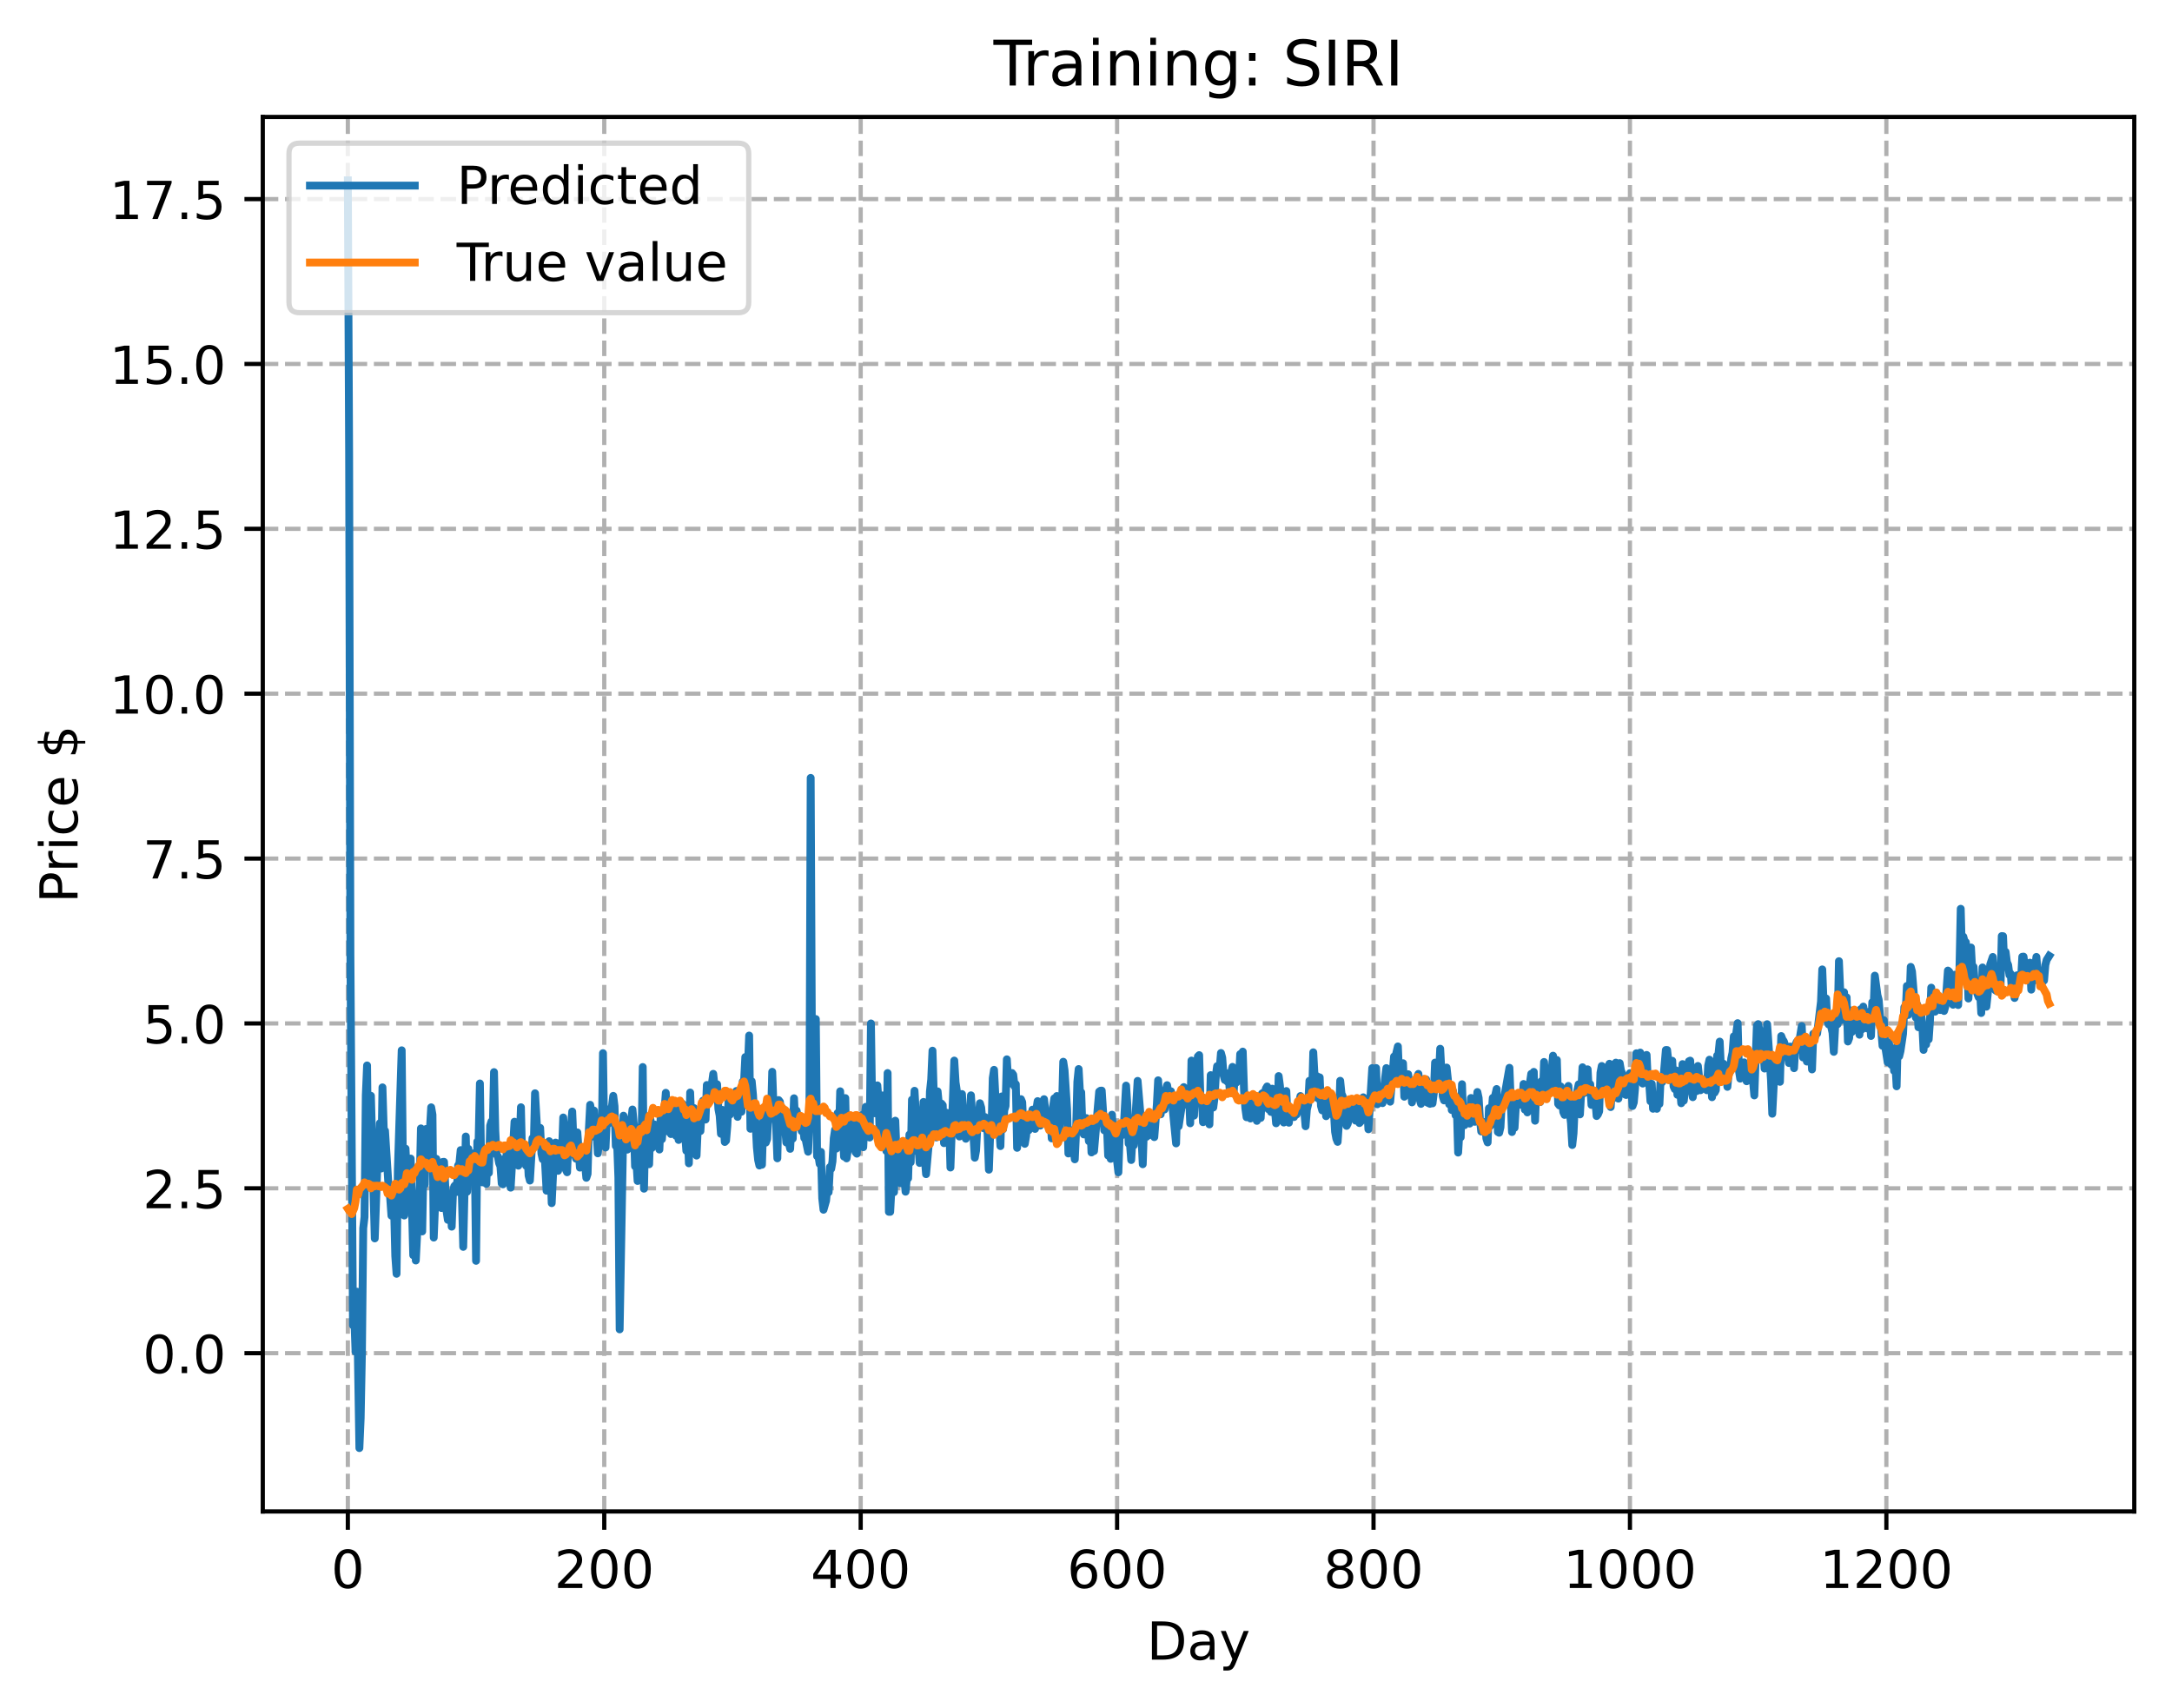 <?xml version="1.0" encoding="utf-8" standalone="no"?>
<!DOCTYPE svg PUBLIC "-//W3C//DTD SVG 1.1//EN"
  "http://www.w3.org/Graphics/SVG/1.1/DTD/svg11.dtd">
<!-- Created with matplotlib (https://matplotlib.org/) -->
<svg height="325.986pt" version="1.1" viewBox="0 0 414.464 325.986" width="414.464pt" xmlns="http://www.w3.org/2000/svg" xmlns:xlink="http://www.w3.org/1999/xlink">
 <defs>
  <style type="text/css">
*{stroke-linecap:butt;stroke-linejoin:round;}
  </style>
 </defs>
 <g id="figure_1">
  <g id="patch_1">
   <path d="M 0 325.986 
L 414.464 325.986 
L 414.464 0 
L 0 0 
z
" style="fill:#ffffff;"/>
  </g>
  <g id="axes_1">
   <g id="patch_2">
    <path d="M 50.144 288.43 
L 407.264 288.43 
L 407.264 22.318 
L 50.144 22.318 
z
" style="fill:#ffffff;"/>
   </g>
   <g id="matplotlib.axis_1">
    <g id="xtick_1">
     <g id="line2d_1">
      <path clip-path="url(#p509706b754)" d="M 66.376 288.43 
L 66.376 22.318 
" style="fill:none;stroke:#b0b0b0;stroke-dasharray:2.96,1.28;stroke-dashoffset:0;stroke-width:0.8;"/>
     </g>
     <g id="line2d_2">
      <defs>
       <path d="M 0 0 
L 0 3.5 
" id="m6086e1a6f6" style="stroke:#000000;stroke-width:0.8;"/>
      </defs>
      <g>
       <use style="stroke:#000000;stroke-width:0.8;" x="66.376" xlink:href="#m6086e1a6f6" y="288.43"/>
      </g>
     </g>
     <g id="text_1">
      <!-- 0 -->
      <defs>
       <path d="M 31.781 66.406 
Q 24.172 66.406 20.328 58.906 
Q 16.5 51.422 16.5 36.375 
Q 16.5 21.391 20.328 13.891 
Q 24.172 6.391 31.781 6.391 
Q 39.453 6.391 43.281 13.891 
Q 47.125 21.391 47.125 36.375 
Q 47.125 51.422 43.281 58.906 
Q 39.453 66.406 31.781 66.406 
z
M 31.781 74.219 
Q 44.047 74.219 50.516 64.516 
Q 56.984 54.828 56.984 36.375 
Q 56.984 17.969 50.516 8.266 
Q 44.047 -1.422 31.781 -1.422 
Q 19.531 -1.422 13.062 8.266 
Q 6.594 17.969 6.594 36.375 
Q 6.594 54.828 13.062 64.516 
Q 19.531 74.219 31.781 74.219 
z
" id="DejaVuSans-48"/>
      </defs>
      <g transform="translate(63.195 303.029)scale(0.1 -0.1)">
       <use xlink:href="#DejaVuSans-48"/>
      </g>
     </g>
    </g>
    <g id="xtick_2">
     <g id="line2d_3">
      <path clip-path="url(#p509706b754)" d="M 115.307 288.43 
L 115.307 22.318 
" style="fill:none;stroke:#b0b0b0;stroke-dasharray:2.96,1.28;stroke-dashoffset:0;stroke-width:0.8;"/>
     </g>
     <g id="line2d_4">
      <g>
       <use style="stroke:#000000;stroke-width:0.8;" x="115.307" xlink:href="#m6086e1a6f6" y="288.43"/>
      </g>
     </g>
     <g id="text_2">
      <!-- 200 -->
      <defs>
       <path d="M 19.188 8.297 
L 53.609 8.297 
L 53.609 0 
L 7.328 0 
L 7.328 8.297 
Q 12.938 14.109 22.625 23.891 
Q 32.328 33.688 34.812 36.531 
Q 39.547 41.844 41.422 45.531 
Q 43.312 49.219 43.312 52.781 
Q 43.312 58.594 39.234 62.25 
Q 35.156 65.922 28.609 65.922 
Q 23.969 65.922 18.812 64.312 
Q 13.672 62.703 7.812 59.422 
L 7.812 69.391 
Q 13.766 71.781 18.938 73 
Q 24.125 74.219 28.422 74.219 
Q 39.75 74.219 46.484 68.547 
Q 53.219 62.891 53.219 53.422 
Q 53.219 48.922 51.531 44.891 
Q 49.859 40.875 45.406 35.406 
Q 44.188 33.984 37.641 27.219 
Q 31.109 20.453 19.188 8.297 
z
" id="DejaVuSans-50"/>
      </defs>
      <g transform="translate(105.763 303.029)scale(0.1 -0.1)">
       <use xlink:href="#DejaVuSans-50"/>
       <use x="63.623" xlink:href="#DejaVuSans-48"/>
       <use x="127.246" xlink:href="#DejaVuSans-48"/>
      </g>
     </g>
    </g>
    <g id="xtick_3">
     <g id="line2d_5">
      <path clip-path="url(#p509706b754)" d="M 164.238 288.43 
L 164.238 22.318 
" style="fill:none;stroke:#b0b0b0;stroke-dasharray:2.96,1.28;stroke-dashoffset:0;stroke-width:0.8;"/>
     </g>
     <g id="line2d_6">
      <g>
       <use style="stroke:#000000;stroke-width:0.8;" x="164.238" xlink:href="#m6086e1a6f6" y="288.43"/>
      </g>
     </g>
     <g id="text_3">
      <!-- 400 -->
      <defs>
       <path d="M 37.797 64.312 
L 12.891 25.391 
L 37.797 25.391 
z
M 35.203 72.906 
L 47.609 72.906 
L 47.609 25.391 
L 58.016 25.391 
L 58.016 17.188 
L 47.609 17.188 
L 47.609 0 
L 37.797 0 
L 37.797 17.188 
L 4.891 17.188 
L 4.891 26.703 
z
" id="DejaVuSans-52"/>
      </defs>
      <g transform="translate(154.694 303.029)scale(0.1 -0.1)">
       <use xlink:href="#DejaVuSans-52"/>
       <use x="63.623" xlink:href="#DejaVuSans-48"/>
       <use x="127.246" xlink:href="#DejaVuSans-48"/>
      </g>
     </g>
    </g>
    <g id="xtick_4">
     <g id="line2d_7">
      <path clip-path="url(#p509706b754)" d="M 213.168 288.43 
L 213.168 22.318 
" style="fill:none;stroke:#b0b0b0;stroke-dasharray:2.96,1.28;stroke-dashoffset:0;stroke-width:0.8;"/>
     </g>
     <g id="line2d_8">
      <g>
       <use style="stroke:#000000;stroke-width:0.8;" x="213.168" xlink:href="#m6086e1a6f6" y="288.43"/>
      </g>
     </g>
     <g id="text_4">
      <!-- 600 -->
      <defs>
       <path d="M 33.016 40.375 
Q 26.375 40.375 22.484 35.828 
Q 18.609 31.297 18.609 23.391 
Q 18.609 15.531 22.484 10.953 
Q 26.375 6.391 33.016 6.391 
Q 39.656 6.391 43.531 10.953 
Q 47.406 15.531 47.406 23.391 
Q 47.406 31.297 43.531 35.828 
Q 39.656 40.375 33.016 40.375 
z
M 52.594 71.297 
L 52.594 62.312 
Q 48.875 64.062 45.094 64.984 
Q 41.312 65.922 37.594 65.922 
Q 27.828 65.922 22.672 59.328 
Q 17.531 52.734 16.797 39.406 
Q 19.672 43.656 24.016 45.922 
Q 28.375 48.188 33.594 48.188 
Q 44.578 48.188 50.953 41.516 
Q 57.328 34.859 57.328 23.391 
Q 57.328 12.156 50.688 5.359 
Q 44.047 -1.422 33.016 -1.422 
Q 20.359 -1.422 13.672 8.266 
Q 6.984 17.969 6.984 36.375 
Q 6.984 53.656 15.188 63.938 
Q 23.391 74.219 37.203 74.219 
Q 40.922 74.219 44.703 73.484 
Q 48.484 72.75 52.594 71.297 
z
" id="DejaVuSans-54"/>
      </defs>
      <g transform="translate(203.625 303.029)scale(0.1 -0.1)">
       <use xlink:href="#DejaVuSans-54"/>
       <use x="63.623" xlink:href="#DejaVuSans-48"/>
       <use x="127.246" xlink:href="#DejaVuSans-48"/>
      </g>
     </g>
    </g>
    <g id="xtick_5">
     <g id="line2d_9">
      <path clip-path="url(#p509706b754)" d="M 262.099 288.43 
L 262.099 22.318 
" style="fill:none;stroke:#b0b0b0;stroke-dasharray:2.96,1.28;stroke-dashoffset:0;stroke-width:0.8;"/>
     </g>
     <g id="line2d_10">
      <g>
       <use style="stroke:#000000;stroke-width:0.8;" x="262.099" xlink:href="#m6086e1a6f6" y="288.43"/>
      </g>
     </g>
     <g id="text_5">
      <!-- 800 -->
      <defs>
       <path d="M 31.781 34.625 
Q 24.75 34.625 20.719 30.859 
Q 16.703 27.094 16.703 20.516 
Q 16.703 13.922 20.719 10.156 
Q 24.75 6.391 31.781 6.391 
Q 38.812 6.391 42.859 10.172 
Q 46.922 13.969 46.922 20.516 
Q 46.922 27.094 42.891 30.859 
Q 38.875 34.625 31.781 34.625 
z
M 21.922 38.812 
Q 15.578 40.375 12.031 44.719 
Q 8.5 49.078 8.5 55.328 
Q 8.5 64.062 14.719 69.141 
Q 20.953 74.219 31.781 74.219 
Q 42.672 74.219 48.875 69.141 
Q 55.078 64.062 55.078 55.328 
Q 55.078 49.078 51.531 44.719 
Q 48 40.375 41.703 38.812 
Q 48.828 37.156 52.797 32.312 
Q 56.781 27.484 56.781 20.516 
Q 56.781 9.906 50.312 4.234 
Q 43.844 -1.422 31.781 -1.422 
Q 19.734 -1.422 13.25 4.234 
Q 6.781 9.906 6.781 20.516 
Q 6.781 27.484 10.781 32.312 
Q 14.797 37.156 21.922 38.812 
z
M 18.312 54.391 
Q 18.312 48.734 21.844 45.562 
Q 25.391 42.391 31.781 42.391 
Q 38.141 42.391 41.719 45.562 
Q 45.312 48.734 45.312 54.391 
Q 45.312 60.062 41.719 63.234 
Q 38.141 66.406 31.781 66.406 
Q 25.391 66.406 21.844 63.234 
Q 18.312 60.062 18.312 54.391 
z
" id="DejaVuSans-56"/>
      </defs>
      <g transform="translate(252.555 303.029)scale(0.1 -0.1)">
       <use xlink:href="#DejaVuSans-56"/>
       <use x="63.623" xlink:href="#DejaVuSans-48"/>
       <use x="127.246" xlink:href="#DejaVuSans-48"/>
      </g>
     </g>
    </g>
    <g id="xtick_6">
     <g id="line2d_11">
      <path clip-path="url(#p509706b754)" d="M 311.029 288.43 
L 311.029 22.318 
" style="fill:none;stroke:#b0b0b0;stroke-dasharray:2.96,1.28;stroke-dashoffset:0;stroke-width:0.8;"/>
     </g>
     <g id="line2d_12">
      <g>
       <use style="stroke:#000000;stroke-width:0.8;" x="311.029" xlink:href="#m6086e1a6f6" y="288.43"/>
      </g>
     </g>
     <g id="text_6">
      <!-- 1000 -->
      <defs>
       <path d="M 12.406 8.297 
L 28.516 8.297 
L 28.516 63.922 
L 10.984 60.406 
L 10.984 69.391 
L 28.422 72.906 
L 38.281 72.906 
L 38.281 8.297 
L 54.391 8.297 
L 54.391 0 
L 12.406 0 
z
" id="DejaVuSans-49"/>
      </defs>
      <g transform="translate(298.304 303.029)scale(0.1 -0.1)">
       <use xlink:href="#DejaVuSans-49"/>
       <use x="63.623" xlink:href="#DejaVuSans-48"/>
       <use x="127.246" xlink:href="#DejaVuSans-48"/>
       <use x="190.869" xlink:href="#DejaVuSans-48"/>
      </g>
     </g>
    </g>
    <g id="xtick_7">
     <g id="line2d_13">
      <path clip-path="url(#p509706b754)" d="M 359.96 288.43 
L 359.96 22.318 
" style="fill:none;stroke:#b0b0b0;stroke-dasharray:2.96,1.28;stroke-dashoffset:0;stroke-width:0.8;"/>
     </g>
     <g id="line2d_14">
      <g>
       <use style="stroke:#000000;stroke-width:0.8;" x="359.96" xlink:href="#m6086e1a6f6" y="288.43"/>
      </g>
     </g>
     <g id="text_7">
      <!-- 1200 -->
      <g transform="translate(347.235 303.029)scale(0.1 -0.1)">
       <use xlink:href="#DejaVuSans-49"/>
       <use x="63.623" xlink:href="#DejaVuSans-50"/>
       <use x="127.246" xlink:href="#DejaVuSans-48"/>
       <use x="190.869" xlink:href="#DejaVuSans-48"/>
      </g>
     </g>
    </g>
    <g id="text_8">
     <!-- Day -->
     <defs>
      <path d="M 19.672 64.797 
L 19.672 8.109 
L 31.594 8.109 
Q 46.688 8.109 53.688 14.938 
Q 60.688 21.781 60.688 36.531 
Q 60.688 51.172 53.688 57.984 
Q 46.688 64.797 31.594 64.797 
z
M 9.812 72.906 
L 30.078 72.906 
Q 51.266 72.906 61.172 64.094 
Q 71.094 55.281 71.094 36.531 
Q 71.094 17.672 61.125 8.828 
Q 51.172 0 30.078 0 
L 9.812 0 
z
" id="DejaVuSans-68"/>
      <path d="M 34.281 27.484 
Q 23.391 27.484 19.188 25 
Q 14.984 22.516 14.984 16.5 
Q 14.984 11.719 18.141 8.906 
Q 21.297 6.109 26.703 6.109 
Q 34.188 6.109 38.703 11.406 
Q 43.219 16.703 43.219 25.484 
L 43.219 27.484 
z
M 52.203 31.203 
L 52.203 0 
L 43.219 0 
L 43.219 8.297 
Q 40.141 3.328 35.547 0.953 
Q 30.953 -1.422 24.312 -1.422 
Q 15.922 -1.422 10.953 3.297 
Q 6 8.016 6 15.922 
Q 6 25.141 12.172 29.828 
Q 18.359 34.516 30.609 34.516 
L 43.219 34.516 
L 43.219 35.406 
Q 43.219 41.609 39.141 45 
Q 35.062 48.391 27.688 48.391 
Q 23 48.391 18.547 47.266 
Q 14.109 46.141 10.016 43.891 
L 10.016 52.203 
Q 14.938 54.109 19.578 55.047 
Q 24.219 56 28.609 56 
Q 40.484 56 46.344 49.844 
Q 52.203 43.703 52.203 31.203 
z
" id="DejaVuSans-97"/>
      <path d="M 32.172 -5.078 
Q 28.375 -14.844 24.75 -17.812 
Q 21.141 -20.797 15.094 -20.797 
L 7.906 -20.797 
L 7.906 -13.281 
L 13.188 -13.281 
Q 16.891 -13.281 18.938 -11.516 
Q 21 -9.766 23.484 -3.219 
L 25.094 0.875 
L 2.984 54.688 
L 12.5 54.688 
L 29.594 11.922 
L 46.688 54.688 
L 56.203 54.688 
z
" id="DejaVuSans-121"/>
     </defs>
     <g transform="translate(218.83 316.707)scale(0.1 -0.1)">
      <use xlink:href="#DejaVuSans-68"/>
      <use x="77.002" xlink:href="#DejaVuSans-97"/>
      <use x="138.281" xlink:href="#DejaVuSans-121"/>
     </g>
    </g>
   </g>
   <g id="matplotlib.axis_2">
    <g id="ytick_1">
     <g id="line2d_15">
      <path clip-path="url(#p509706b754)" d="M 50.144 258.224 
L 407.264 258.224 
" style="fill:none;stroke:#b0b0b0;stroke-dasharray:2.96,1.28;stroke-dashoffset:0;stroke-width:0.8;"/>
     </g>
     <g id="line2d_16">
      <defs>
       <path d="M 0 0 
L -3.5 0 
" id="m683da92eaa" style="stroke:#000000;stroke-width:0.8;"/>
      </defs>
      <g>
       <use style="stroke:#000000;stroke-width:0.8;" x="50.144" xlink:href="#m683da92eaa" y="258.224"/>
      </g>
     </g>
     <g id="text_9">
      <!-- 0.0 -->
      <defs>
       <path d="M 10.688 12.406 
L 21 12.406 
L 21 0 
L 10.688 0 
z
" id="DejaVuSans-46"/>
      </defs>
      <g transform="translate(27.241 262.023)scale(0.1 -0.1)">
       <use xlink:href="#DejaVuSans-48"/>
       <use x="63.623" xlink:href="#DejaVuSans-46"/>
       <use x="95.41" xlink:href="#DejaVuSans-48"/>
      </g>
     </g>
    </g>
    <g id="ytick_2">
     <g id="line2d_17">
      <path clip-path="url(#p509706b754)" d="M 50.144 226.762 
L 407.264 226.762 
" style="fill:none;stroke:#b0b0b0;stroke-dasharray:2.96,1.28;stroke-dashoffset:0;stroke-width:0.8;"/>
     </g>
     <g id="line2d_18">
      <g>
       <use style="stroke:#000000;stroke-width:0.8;" x="50.144" xlink:href="#m683da92eaa" y="226.762"/>
      </g>
     </g>
     <g id="text_10">
      <!-- 2.5 -->
      <defs>
       <path d="M 10.797 72.906 
L 49.516 72.906 
L 49.516 64.594 
L 19.828 64.594 
L 19.828 46.734 
Q 21.969 47.469 24.109 47.828 
Q 26.266 48.188 28.422 48.188 
Q 40.625 48.188 47.75 41.5 
Q 54.891 34.812 54.891 23.391 
Q 54.891 11.625 47.562 5.094 
Q 40.234 -1.422 26.906 -1.422 
Q 22.312 -1.422 17.547 -0.641 
Q 12.797 0.141 7.719 1.703 
L 7.719 11.625 
Q 12.109 9.234 16.797 8.062 
Q 21.484 6.891 26.703 6.891 
Q 35.156 6.891 40.078 11.328 
Q 45.016 15.766 45.016 23.391 
Q 45.016 31 40.078 35.438 
Q 35.156 39.891 26.703 39.891 
Q 22.75 39.891 18.812 39.016 
Q 14.891 38.141 10.797 36.281 
z
" id="DejaVuSans-53"/>
      </defs>
      <g transform="translate(27.241 230.561)scale(0.1 -0.1)">
       <use xlink:href="#DejaVuSans-50"/>
       <use x="63.623" xlink:href="#DejaVuSans-46"/>
       <use x="95.41" xlink:href="#DejaVuSans-53"/>
      </g>
     </g>
    </g>
    <g id="ytick_3">
     <g id="line2d_19">
      <path clip-path="url(#p509706b754)" d="M 50.144 195.3 
L 407.264 195.3 
" style="fill:none;stroke:#b0b0b0;stroke-dasharray:2.96,1.28;stroke-dashoffset:0;stroke-width:0.8;"/>
     </g>
     <g id="line2d_20">
      <g>
       <use style="stroke:#000000;stroke-width:0.8;" x="50.144" xlink:href="#m683da92eaa" y="195.3"/>
      </g>
     </g>
     <g id="text_11">
      <!-- 5.0 -->
      <g transform="translate(27.241 199.099)scale(0.1 -0.1)">
       <use xlink:href="#DejaVuSans-53"/>
       <use x="63.623" xlink:href="#DejaVuSans-46"/>
       <use x="95.41" xlink:href="#DejaVuSans-48"/>
      </g>
     </g>
    </g>
    <g id="ytick_4">
     <g id="line2d_21">
      <path clip-path="url(#p509706b754)" d="M 50.144 163.838 
L 407.264 163.838 
" style="fill:none;stroke:#b0b0b0;stroke-dasharray:2.96,1.28;stroke-dashoffset:0;stroke-width:0.8;"/>
     </g>
     <g id="line2d_22">
      <g>
       <use style="stroke:#000000;stroke-width:0.8;" x="50.144" xlink:href="#m683da92eaa" y="163.838"/>
      </g>
     </g>
     <g id="text_12">
      <!-- 7.5 -->
      <defs>
       <path d="M 8.203 72.906 
L 55.078 72.906 
L 55.078 68.703 
L 28.609 0 
L 18.312 0 
L 43.219 64.594 
L 8.203 64.594 
z
" id="DejaVuSans-55"/>
      </defs>
      <g transform="translate(27.241 167.638)scale(0.1 -0.1)">
       <use xlink:href="#DejaVuSans-55"/>
       <use x="63.623" xlink:href="#DejaVuSans-46"/>
       <use x="95.41" xlink:href="#DejaVuSans-53"/>
      </g>
     </g>
    </g>
    <g id="ytick_5">
     <g id="line2d_23">
      <path clip-path="url(#p509706b754)" d="M 50.144 132.377 
L 407.264 132.377 
" style="fill:none;stroke:#b0b0b0;stroke-dasharray:2.96,1.28;stroke-dashoffset:0;stroke-width:0.8;"/>
     </g>
     <g id="line2d_24">
      <g>
       <use style="stroke:#000000;stroke-width:0.8;" x="50.144" xlink:href="#m683da92eaa" y="132.377"/>
      </g>
     </g>
     <g id="text_13">
      <!-- 10.0 -->
      <g transform="translate(20.878 136.176)scale(0.1 -0.1)">
       <use xlink:href="#DejaVuSans-49"/>
       <use x="63.623" xlink:href="#DejaVuSans-48"/>
       <use x="127.246" xlink:href="#DejaVuSans-46"/>
       <use x="159.033" xlink:href="#DejaVuSans-48"/>
      </g>
     </g>
    </g>
    <g id="ytick_6">
     <g id="line2d_25">
      <path clip-path="url(#p509706b754)" d="M 50.144 100.915 
L 407.264 100.915 
" style="fill:none;stroke:#b0b0b0;stroke-dasharray:2.96,1.28;stroke-dashoffset:0;stroke-width:0.8;"/>
     </g>
     <g id="line2d_26">
      <g>
       <use style="stroke:#000000;stroke-width:0.8;" x="50.144" xlink:href="#m683da92eaa" y="100.915"/>
      </g>
     </g>
     <g id="text_14">
      <!-- 12.5 -->
      <g transform="translate(20.878 104.714)scale(0.1 -0.1)">
       <use xlink:href="#DejaVuSans-49"/>
       <use x="63.623" xlink:href="#DejaVuSans-50"/>
       <use x="127.246" xlink:href="#DejaVuSans-46"/>
       <use x="159.033" xlink:href="#DejaVuSans-53"/>
      </g>
     </g>
    </g>
    <g id="ytick_7">
     <g id="line2d_27">
      <path clip-path="url(#p509706b754)" d="M 50.144 69.453 
L 407.264 69.453 
" style="fill:none;stroke:#b0b0b0;stroke-dasharray:2.96,1.28;stroke-dashoffset:0;stroke-width:0.8;"/>
     </g>
     <g id="line2d_28">
      <g>
       <use style="stroke:#000000;stroke-width:0.8;" x="50.144" xlink:href="#m683da92eaa" y="69.453"/>
      </g>
     </g>
     <g id="text_15">
      <!-- 15.0 -->
      <g transform="translate(20.878 73.253)scale(0.1 -0.1)">
       <use xlink:href="#DejaVuSans-49"/>
       <use x="63.623" xlink:href="#DejaVuSans-53"/>
       <use x="127.246" xlink:href="#DejaVuSans-46"/>
       <use x="159.033" xlink:href="#DejaVuSans-48"/>
      </g>
     </g>
    </g>
    <g id="ytick_8">
     <g id="line2d_29">
      <path clip-path="url(#p509706b754)" d="M 50.144 37.992 
L 407.264 37.992 
" style="fill:none;stroke:#b0b0b0;stroke-dasharray:2.96,1.28;stroke-dashoffset:0;stroke-width:0.8;"/>
     </g>
     <g id="line2d_30">
      <g>
       <use style="stroke:#000000;stroke-width:0.8;" x="50.144" xlink:href="#m683da92eaa" y="37.992"/>
      </g>
     </g>
     <g id="text_16">
      <!-- 17.5 -->
      <g transform="translate(20.878 41.791)scale(0.1 -0.1)">
       <use xlink:href="#DejaVuSans-49"/>
       <use x="63.623" xlink:href="#DejaVuSans-55"/>
       <use x="127.246" xlink:href="#DejaVuSans-46"/>
       <use x="159.033" xlink:href="#DejaVuSans-53"/>
      </g>
     </g>
    </g>
    <g id="text_17">
     <!-- Price $ -->
     <defs>
      <path d="M 19.672 64.797 
L 19.672 37.406 
L 32.078 37.406 
Q 38.969 37.406 42.719 40.969 
Q 46.484 44.531 46.484 51.125 
Q 46.484 57.672 42.719 61.234 
Q 38.969 64.797 32.078 64.797 
z
M 9.812 72.906 
L 32.078 72.906 
Q 44.344 72.906 50.609 67.359 
Q 56.891 61.812 56.891 51.125 
Q 56.891 40.328 50.609 34.812 
Q 44.344 29.297 32.078 29.297 
L 19.672 29.297 
L 19.672 0 
L 9.812 0 
z
" id="DejaVuSans-80"/>
      <path d="M 41.109 46.297 
Q 39.594 47.172 37.812 47.578 
Q 36.031 48 33.891 48 
Q 26.266 48 22.188 43.047 
Q 18.109 38.094 18.109 28.812 
L 18.109 0 
L 9.078 0 
L 9.078 54.688 
L 18.109 54.688 
L 18.109 46.188 
Q 20.953 51.172 25.484 53.578 
Q 30.031 56 36.531 56 
Q 37.453 56 38.578 55.875 
Q 39.703 55.766 41.062 55.516 
z
" id="DejaVuSans-114"/>
      <path d="M 9.422 54.688 
L 18.406 54.688 
L 18.406 0 
L 9.422 0 
z
M 9.422 75.984 
L 18.406 75.984 
L 18.406 64.594 
L 9.422 64.594 
z
" id="DejaVuSans-105"/>
      <path d="M 48.781 52.594 
L 48.781 44.188 
Q 44.969 46.297 41.141 47.344 
Q 37.312 48.391 33.406 48.391 
Q 24.656 48.391 19.812 42.844 
Q 14.984 37.312 14.984 27.297 
Q 14.984 17.281 19.812 11.734 
Q 24.656 6.203 33.406 6.203 
Q 37.312 6.203 41.141 7.25 
Q 44.969 8.297 48.781 10.406 
L 48.781 2.094 
Q 45.016 0.344 40.984 -0.531 
Q 36.969 -1.422 32.422 -1.422 
Q 20.062 -1.422 12.781 6.344 
Q 5.516 14.109 5.516 27.297 
Q 5.516 40.672 12.859 48.328 
Q 20.219 56 33.016 56 
Q 37.156 56 41.109 55.141 
Q 45.062 54.297 48.781 52.594 
z
" id="DejaVuSans-99"/>
      <path d="M 56.203 29.594 
L 56.203 25.203 
L 14.891 25.203 
Q 15.484 15.922 20.484 11.062 
Q 25.484 6.203 34.422 6.203 
Q 39.594 6.203 44.453 7.469 
Q 49.312 8.734 54.109 11.281 
L 54.109 2.781 
Q 49.266 0.734 44.188 -0.344 
Q 39.109 -1.422 33.891 -1.422 
Q 20.797 -1.422 13.156 6.188 
Q 5.516 13.812 5.516 26.812 
Q 5.516 40.234 12.766 48.109 
Q 20.016 56 32.328 56 
Q 43.359 56 49.781 48.891 
Q 56.203 41.797 56.203 29.594 
z
M 47.219 32.234 
Q 47.125 39.594 43.094 43.984 
Q 39.062 48.391 32.422 48.391 
Q 24.906 48.391 20.391 44.141 
Q 15.875 39.891 15.188 32.172 
z
" id="DejaVuSans-101"/>
      <path id="DejaVuSans-32"/>
      <path d="M 33.797 -14.703 
L 28.906 -14.703 
L 28.859 0 
Q 23.734 0.094 18.609 1.188 
Q 13.484 2.297 8.297 4.5 
L 8.297 13.281 
Q 13.281 10.156 18.375 8.562 
Q 23.484 6.984 28.906 6.938 
L 28.906 29.203 
Q 18.109 30.953 13.203 35.156 
Q 8.297 39.359 8.297 46.688 
Q 8.297 54.641 13.625 59.219 
Q 18.953 63.812 28.906 64.5 
L 28.906 75.984 
L 33.797 75.984 
L 33.797 64.656 
Q 38.328 64.453 42.578 63.688 
Q 46.828 62.938 50.875 61.625 
L 50.875 53.078 
Q 46.828 55.125 42.547 56.25 
Q 38.281 57.375 33.797 57.562 
L 33.797 36.719 
Q 44.875 35.016 50.094 30.609 
Q 55.328 26.219 55.328 18.609 
Q 55.328 10.359 49.781 5.594 
Q 44.234 0.828 33.797 0.094 
z
M 28.906 37.594 
L 28.906 57.625 
Q 23.25 56.984 20.266 54.391 
Q 17.281 51.812 17.281 47.516 
Q 17.281 43.312 20.031 40.969 
Q 22.797 38.625 28.906 37.594 
z
M 33.797 28.219 
L 33.797 7.078 
Q 39.984 7.906 43.141 10.594 
Q 46.297 13.281 46.297 17.672 
Q 46.297 21.969 43.281 24.5 
Q 40.281 27.047 33.797 28.219 
z
" id="DejaVuSans-36"/>
     </defs>
     <g transform="translate(14.798 172.342)rotate(-90)scale(0.1 -0.1)">
      <use xlink:href="#DejaVuSans-80"/>
      <use x="58.553" xlink:href="#DejaVuSans-114"/>
      <use x="99.666" xlink:href="#DejaVuSans-105"/>
      <use x="127.449" xlink:href="#DejaVuSans-99"/>
      <use x="182.43" xlink:href="#DejaVuSans-101"/>
      <use x="243.953" xlink:href="#DejaVuSans-32"/>
      <use x="275.74" xlink:href="#DejaVuSans-36"/>
     </g>
    </g>
   </g>
   <g id="line2d_31">
    <path clip-path="url(#p509706b754)" d="M 66.376 34.414 
L 66.621 86.781 
L 66.866 182.085 
L 67.355 252.92 
L 67.6 251.051 
L 67.844 257.956 
L 68.089 246.483 
L 68.578 276.334 
L 68.823 270.658 
L 69.068 257.87 
L 69.312 234.379 
L 69.557 232.239 
L 69.802 209.011 
L 70.046 203.314 
L 70.291 225.061 
L 70.536 218.739 
L 70.78 209.105 
L 71.514 236.323 
L 72.003 222.474 
L 72.248 221.441 
L 72.493 214.336 
L 72.737 222.991 
L 72.982 207.5 
L 73.227 215.556 
L 73.471 215.783 
L 74.205 227.407 
L 74.45 228.561 
L 74.695 231.983 
L 74.939 228.345 
L 75.184 229.828 
L 75.429 239.713 
L 75.673 243.077 
L 75.918 223.279 
L 76.652 200.425 
L 76.897 223.652 
L 77.141 231.952 
L 77.386 219.193 
L 77.631 224.196 
L 77.875 223.257 
L 78.12 222.789 
L 78.364 221.086 
L 78.854 239.534 
L 79.098 230.646 
L 79.343 240.543 
L 80.077 226.207 
L 80.322 215.331 
L 80.566 234.99 
L 80.811 222.009 
L 81.056 226.036 
L 81.3 215.443 
L 81.545 216.688 
L 81.79 217.344 
L 82.034 215.574 
L 82.279 211.31 
L 82.524 212.719 
L 82.768 236.166 
L 83.013 230.12 
L 83.258 221.133 
L 83.502 229.158 
L 83.747 222.931 
L 83.991 225.339 
L 84.236 230.53 
L 84.481 221.729 
L 84.725 221.709 
L 85.215 231.123 
L 85.459 232.784 
L 85.704 231.868 
L 85.949 227.917 
L 86.193 234.081 
L 86.438 227.563 
L 86.683 226.377 
L 86.927 226.11 
L 87.172 227.459 
L 87.417 222.407 
L 87.661 222.003 
L 87.906 219.473 
L 88.395 237.937 
L 88.885 216.877 
L 89.129 227.421 
L 89.374 219.228 
L 89.619 223.498 
L 89.863 225.208 
L 90.108 225.05 
L 90.352 220.092 
L 90.597 220.687 
L 90.842 240.6 
L 91.086 217.832 
L 91.331 217.681 
L 91.576 206.754 
L 91.82 222.704 
L 92.065 225.627 
L 92.31 225.24 
L 92.554 222.196 
L 92.799 225.916 
L 93.044 219.355 
L 93.288 223.823 
L 93.533 214.81 
L 93.778 214.007 
L 94.022 215.839 
L 94.267 204.588 
L 94.512 215.72 
L 94.756 220.344 
L 95.001 220.653 
L 95.246 221.976 
L 95.49 222.559 
L 95.735 225.831 
L 95.979 226.005 
L 96.224 221.142 
L 96.469 223.184 
L 96.713 219.513 
L 96.958 220.253 
L 97.203 225.109 
L 97.447 226.638 
L 97.937 218.184 
L 98.181 214.055 
L 98.426 220.471 
L 98.671 221.138 
L 98.915 222.442 
L 99.16 218.215 
L 99.405 211.295 
L 99.649 221.676 
L 99.894 220.098 
L 100.139 219.303 
L 100.383 222.463 
L 100.628 219.495 
L 100.873 224.329 
L 101.117 225.285 
L 101.607 217.204 
L 101.851 218.743 
L 102.096 208.627 
L 102.585 217.035 
L 102.83 216.34 
L 103.074 215.229 
L 103.319 220.143 
L 103.564 221.216 
L 103.808 218.239 
L 104.298 227.225 
L 104.542 225.829 
L 104.787 217.769 
L 105.032 222.149 
L 105.276 229.593 
L 105.766 219.184 
L 106.01 218.036 
L 106.255 219.456 
L 106.5 223.428 
L 106.744 218.139 
L 106.989 219.598 
L 107.234 220.074 
L 107.478 213.25 
L 107.723 217.262 
L 107.967 223.194 
L 108.212 223.701 
L 108.457 217.782 
L 108.701 218.125 
L 109.191 212.11 
L 109.435 217.882 
L 109.68 220.321 
L 109.925 221.119 
L 110.169 216.092 
L 110.659 222.815 
L 110.903 219.112 
L 111.148 219.505 
L 111.637 222.125 
L 111.882 224.76 
L 112.127 224.011 
L 112.371 215.457 
L 112.616 210.826 
L 112.861 212.22 
L 113.105 215.117 
L 113.35 211.925 
L 113.595 217.048 
L 113.839 215.945 
L 114.084 220.094 
L 114.328 217.316 
L 114.573 218.439 
L 114.818 217.931 
L 115.062 200.972 
L 115.307 217.122 
L 115.552 218.981 
L 115.796 213.579 
L 116.041 214.475 
L 116.286 213.322 
L 116.53 211.569 
L 116.775 211.117 
L 117.02 209.122 
L 117.264 211.086 
L 117.509 218.696 
L 117.754 218.025 
L 117.998 224.697 
L 118.243 253.681 
L 118.977 212.904 
L 119.222 213.785 
L 119.466 215.821 
L 119.711 219.379 
L 119.955 215.804 
L 120.2 216.175 
L 120.689 211.72 
L 120.934 214.419 
L 121.179 222.565 
L 121.423 221.389 
L 121.668 225.366 
L 121.913 215.176 
L 122.157 222.98 
L 122.402 218.699 
L 122.647 203.62 
L 122.891 226.837 
L 123.136 214.885 
L 123.381 219.445 
L 123.625 220.043 
L 123.87 222.173 
L 124.115 213.647 
L 124.359 219.1 
L 124.604 218.793 
L 124.849 214.561 
L 125.093 215.661 
L 125.338 218.423 
L 125.583 215.774 
L 125.827 219.366 
L 126.072 213.024 
L 126.316 217.398 
L 126.561 213.725 
L 126.806 211.816 
L 127.05 208.534 
L 127.295 214.187 
L 127.54 215.941 
L 127.784 213.093 
L 128.029 216.413 
L 128.518 210.184 
L 128.763 212.708 
L 129.008 216.76 
L 129.252 212.771 
L 129.497 217.534 
L 129.742 211.715 
L 129.986 210.737 
L 130.231 210.625 
L 130.476 215.064 
L 130.72 216.226 
L 130.965 219.6 
L 131.21 215.623 
L 131.454 221.992 
L 131.699 208.485 
L 131.943 215.147 
L 132.188 211.95 
L 132.433 211.451 
L 132.677 215.087 
L 132.922 220.519 
L 133.167 214.727 
L 133.656 215.843 
L 133.901 211.683 
L 134.145 210.041 
L 134.635 213.645 
L 134.879 207.044 
L 135.369 210.243 
L 136.103 204.918 
L 136.347 207.234 
L 136.592 207.158 
L 136.837 206.904 
L 137.081 211.617 
L 137.326 212.894 
L 137.571 216.364 
L 137.815 211.789 
L 138.06 214.064 
L 138.304 217.921 
L 138.549 217.668 
L 138.794 214.788 
L 139.038 209.444 
L 139.283 212.716 
L 139.528 210.754 
L 139.772 209.765 
L 140.017 212.226 
L 140.506 208.193 
L 140.751 213.132 
L 140.996 209.483 
L 141.24 212.21 
L 141.485 212.156 
L 141.73 206.392 
L 141.974 206.452 
L 142.219 201.711 
L 142.464 203.259 
L 142.708 203.723 
L 142.953 197.614 
L 143.198 215.401 
L 143.442 206.33 
L 143.687 208.905 
L 143.931 212.951 
L 144.176 214.117 
L 144.421 218.911 
L 144.665 221.348 
L 144.91 222.414 
L 145.155 219.551 
L 145.399 222.266 
L 145.644 214.011 
L 145.889 212.203 
L 146.133 218.043 
L 146.378 217.366 
L 146.623 212.495 
L 146.867 211.472 
L 147.112 213.491 
L 147.357 204.529 
L 147.601 211.085 
L 147.846 211.65 
L 148.091 214.585 
L 148.335 221.04 
L 148.58 209.928 
L 148.825 210.241 
L 149.069 212.676 
L 149.314 211.457 
L 149.559 211.996 
L 150.048 218.023 
L 150.292 217.109 
L 150.782 219.232 
L 151.026 213.959 
L 151.271 217.287 
L 151.516 209.582 
L 151.76 214.587 
L 152.005 211.929 
L 152.494 214.491 
L 152.739 214.616 
L 152.984 215.859 
L 153.228 214.851 
L 153.473 217.166 
L 153.718 217.379 
L 154.207 219.78 
L 154.452 214.29 
L 154.696 148.444 
L 154.941 201.688 
L 155.186 198.24 
L 155.43 213.909 
L 155.675 194.463 
L 155.919 220.624 
L 156.164 220.554 
L 156.409 222.109 
L 156.653 219.82 
L 156.898 228.663 
L 157.143 230.852 
L 157.632 229.137 
L 157.877 226.57 
L 158.121 227.513 
L 158.366 222.713 
L 158.611 223.046 
L 158.855 221.613 
L 159.1 217.189 
L 159.345 215.582 
L 159.589 219.19 
L 159.834 212.398 
L 160.079 217.049 
L 160.323 208.249 
L 160.568 215.395 
L 160.813 215.374 
L 161.057 220.716 
L 161.302 209.547 
L 161.546 221.049 
L 161.791 219.349 
L 162.036 213.967 
L 162.28 214.07 
L 162.525 212.962 
L 162.77 214.308 
L 163.014 218.801 
L 163.259 219.872 
L 163.504 220.153 
L 163.748 215.496 
L 163.993 214.054 
L 164.482 212.768 
L 164.727 218.924 
L 164.972 213.273 
L 165.216 211.213 
L 165.95 217.072 
L 166.195 195.3 
L 166.44 212.005 
L 166.684 207.36 
L 166.929 212.446 
L 167.174 210.798 
L 167.418 207.118 
L 167.663 210.192 
L 167.907 217.749 
L 168.152 218.049 
L 168.397 209.034 
L 168.641 215.064 
L 168.886 212.958 
L 169.131 219.642 
L 169.375 204.767 
L 169.62 231.249 
L 169.865 231.259 
L 170.109 226.776 
L 170.354 227.364 
L 170.599 227.497 
L 170.843 213.861 
L 171.088 220.224 
L 171.333 218.427 
L 171.577 218.832 
L 171.822 225.787 
L 172.067 219.063 
L 172.556 224.995 
L 172.801 227.407 
L 173.045 224.85 
L 173.29 224.862 
L 173.534 216.509 
L 173.779 221.798 
L 174.024 209.853 
L 174.268 214.173 
L 174.513 208.152 
L 174.758 212.427 
L 175.002 219.728 
L 175.247 218.894 
L 175.492 221.927 
L 175.736 212.895 
L 175.981 217.251 
L 176.226 210.278 
L 176.47 221.112 
L 176.715 224.064 
L 177.204 218.509 
L 177.449 208.293 
L 177.694 206.005 
L 177.938 200.499 
L 178.183 208.87 
L 178.428 209.563 
L 178.672 217.056 
L 178.917 208.261 
L 179.162 210.791 
L 179.406 211.479 
L 179.651 210.597 
L 179.895 210.899 
L 180.14 218.146 
L 180.385 213.782 
L 180.629 212.341 
L 180.874 216.938 
L 181.119 214.07 
L 181.363 222.8 
L 182.097 202.389 
L 182.342 206.524 
L 182.587 208.194 
L 183.076 216.88 
L 183.565 208.776 
L 183.81 212.762 
L 184.055 213.267 
L 184.299 217.305 
L 184.544 213.937 
L 184.789 214.116 
L 185.033 214.564 
L 185.278 209.016 
L 186.012 220.925 
L 186.256 219.565 
L 186.501 214.901 
L 186.746 213.225 
L 186.99 210.528 
L 187.235 211.366 
L 187.48 214.101 
L 187.724 215.305 
L 187.969 213.168 
L 188.214 214.122 
L 188.458 216.401 
L 188.703 223.211 
L 188.948 216.261 
L 189.192 216.082 
L 189.437 205.741 
L 189.682 204.154 
L 190.171 213.722 
L 190.416 211.009 
L 190.905 218.708 
L 191.15 209.23 
L 191.394 215.516 
L 191.639 211.865 
L 191.883 211.052 
L 192.128 202.149 
L 192.373 206.222 
L 192.617 206.017 
L 192.862 206.76 
L 193.107 204.76 
L 193.351 205.105 
L 193.596 207.319 
L 193.841 206.89 
L 194.085 219.04 
L 194.33 215.761 
L 194.575 210.415 
L 194.819 209.748 
L 195.064 210.326 
L 195.309 215.867 
L 195.553 218.275 
L 195.798 216.854 
L 196.043 214.203 
L 196.287 215.695 
L 196.777 213.138 
L 197.021 211.751 
L 197.51 215.429 
L 197.755 211.754 
L 198 210.125 
L 198.489 214.8 
L 198.734 211.153 
L 198.978 210.979 
L 199.223 209.754 
L 199.468 211.845 
L 199.957 212.842 
L 200.202 214.784 
L 200.446 213.089 
L 200.691 217.24 
L 200.936 211.261 
L 201.18 209.598 
L 201.425 212.43 
L 201.67 209.15 
L 201.914 216.068 
L 202.159 215.444 
L 202.404 210.749 
L 202.648 211.325 
L 202.893 202.61 
L 203.138 204.227 
L 203.627 211.693 
L 203.871 220.118 
L 204.361 215.68 
L 204.605 217.369 
L 205.095 221.231 
L 205.339 215.925 
L 205.584 206.444 
L 205.829 204.003 
L 206.073 208.36 
L 206.318 208.441 
L 206.563 215.575 
L 206.807 216.479 
L 207.052 213.915 
L 207.297 213.361 
L 207.786 217.774 
L 208.031 213.905 
L 208.275 219.919 
L 208.52 219.686 
L 208.765 219.652 
L 209.743 208.31 
L 209.988 208.138 
L 210.232 208.117 
L 210.722 215.703 
L 210.966 215.619 
L 211.211 214.543 
L 211.456 220.513 
L 211.7 219.66 
L 211.945 221.14 
L 212.19 212.715 
L 212.434 217.543 
L 212.679 214.612 
L 212.924 220.834 
L 213.168 221.578 
L 213.413 223.714 
L 213.658 216.484 
L 213.902 214.888 
L 214.147 216.609 
L 214.392 215.861 
L 214.881 207.165 
L 215.126 210.913 
L 215.37 218.238 
L 215.615 218.226 
L 215.859 221.364 
L 216.104 217.139 
L 216.349 218.583 
L 217.083 206.264 
L 217.572 212.066 
L 218.061 222.171 
L 218.306 214.668 
L 218.551 214.609 
L 218.795 216.927 
L 219.04 214.327 
L 219.285 216.609 
L 219.529 215.522 
L 219.774 213.756 
L 220.019 214.348 
L 220.263 216.998 
L 220.753 210.759 
L 220.997 206.151 
L 221.242 210.882 
L 221.486 212.646 
L 221.731 208.618 
L 221.976 211.621 
L 222.22 211.726 
L 222.465 207.986 
L 222.71 207.082 
L 223.199 210.092 
L 223.444 208.245 
L 224.422 218.195 
L 224.667 209.337 
L 224.912 214.935 
L 225.401 211.729 
L 225.646 207.928 
L 225.89 207.451 
L 226.135 209.375 
L 226.38 210.407 
L 226.624 210.933 
L 226.869 208.679 
L 227.114 214.359 
L 227.358 202.388 
L 227.847 212.895 
L 228.092 206.233 
L 228.337 205.243 
L 228.581 201.599 
L 228.826 201.349 
L 229.071 209.829 
L 229.315 209.26 
L 229.56 214.148 
L 229.805 213.068 
L 230.049 210.573 
L 230.294 212.446 
L 230.539 210.218 
L 230.783 214.565 
L 231.028 205.165 
L 231.273 205.85 
L 231.517 211.35 
L 231.762 209.511 
L 232.007 205.267 
L 232.251 203.452 
L 232.496 204.182 
L 232.741 203.879 
L 232.985 200.94 
L 233.23 201.836 
L 233.474 205.133 
L 233.719 206.083 
L 233.964 204.788 
L 234.208 206.409 
L 234.453 205.42 
L 234.698 208.468 
L 234.942 204.624 
L 235.187 203.591 
L 235.432 208.15 
L 235.676 204.74 
L 235.921 206.583 
L 236.166 206.242 
L 236.41 206.16 
L 236.655 201.153 
L 236.9 202.539 
L 237.144 200.676 
L 237.389 208.099 
L 237.634 211.492 
L 237.878 213.204 
L 238.123 209.125 
L 238.368 210.126 
L 238.612 213.444 
L 238.857 212.985 
L 239.346 209.265 
L 239.835 213.895 
L 240.08 211.724 
L 240.325 211.768 
L 240.569 213.336 
L 240.814 208.686 
L 241.059 208.513 
L 241.303 209.572 
L 241.548 207.741 
L 241.793 207.325 
L 242.037 211.668 
L 242.282 210.751 
L 242.527 212.187 
L 242.771 207.75 
L 243.016 212.351 
L 243.261 211.546 
L 243.505 214.356 
L 243.75 213.857 
L 243.995 205.343 
L 244.239 207.187 
L 244.729 213.261 
L 244.973 214.214 
L 245.218 213.329 
L 245.462 208.2 
L 245.707 213.879 
L 245.952 214.248 
L 246.196 211.498 
L 246.441 212.583 
L 246.686 213.008 
L 246.93 213.164 
L 247.175 211.764 
L 247.42 212.675 
L 248.154 209.153 
L 248.398 209.872 
L 248.888 212.077 
L 249.132 214.921 
L 249.377 211.741 
L 249.622 210.736 
L 249.866 206.24 
L 250.111 208.708 
L 250.356 209.593 
L 250.6 200.807 
L 250.845 205.414 
L 251.089 207.562 
L 251.334 205.38 
L 251.579 209.655 
L 251.823 205.589 
L 252.068 211.03 
L 252.313 211.899 
L 252.557 211.351 
L 252.802 208.561 
L 253.047 213.004 
L 253.291 209.727 
L 253.536 210.094 
L 254.025 212.605 
L 254.515 211.836 
L 254.759 215.975 
L 255.004 217.296 
L 255.249 217.899 
L 255.493 214.26 
L 255.738 206.241 
L 255.983 208.676 
L 256.227 209.238 
L 256.472 211.952 
L 256.717 212.268 
L 256.961 214.852 
L 257.206 214.375 
L 257.45 211.829 
L 257.695 212.325 
L 257.94 210.36 
L 258.184 211.266 
L 258.429 211.38 
L 258.674 213.846 
L 258.918 210.76 
L 259.163 211.182 
L 259.408 214.31 
L 259.652 214.044 
L 259.897 212.366 
L 260.142 209.398 
L 260.386 210.096 
L 260.631 213.7 
L 260.876 210.981 
L 261.12 215.501 
L 261.854 203.821 
L 262.099 205.808 
L 262.344 205.64 
L 262.588 203.81 
L 262.833 210.722 
L 263.077 207.349 
L 263.322 210.218 
L 263.567 208.651 
L 263.811 210.51 
L 264.301 205.8 
L 264.545 203.819 
L 264.79 206.879 
L 265.035 206.951 
L 265.279 210.234 
L 266.013 201.611 
L 266.258 201.744 
L 266.747 199.686 
L 266.992 205.661 
L 267.237 206.247 
L 267.481 205.028 
L 267.726 202.892 
L 267.971 209.283 
L 268.46 207.335 
L 268.705 204.99 
L 268.949 207.023 
L 269.194 206.179 
L 269.438 210.361 
L 269.683 208.606 
L 269.928 208.897 
L 270.172 208.485 
L 270.417 205.477 
L 270.662 204.929 
L 270.906 209.765 
L 271.151 210.65 
L 271.396 209.435 
L 271.64 205.923 
L 271.885 208.538 
L 272.13 205.982 
L 272.374 210.402 
L 272.864 210.638 
L 273.108 208.81 
L 273.353 210.556 
L 273.598 208.612 
L 273.842 202.77 
L 274.087 206.394 
L 274.332 207.251 
L 274.576 205.331 
L 274.821 200.126 
L 275.31 209.207 
L 275.555 209.987 
L 275.799 205.799 
L 276.044 203.718 
L 276.289 206 
L 276.533 210.716 
L 276.778 206.929 
L 277.023 211.824 
L 277.267 208.189 
L 277.757 212.837 
L 278.001 211.566 
L 278.246 219.944 
L 278.491 215.865 
L 278.735 217.026 
L 278.98 206.9 
L 279.225 214.055 
L 279.469 214.72 
L 279.714 214.217 
L 279.959 211.465 
L 280.203 211.651 
L 280.448 214.412 
L 280.693 209.529 
L 280.937 209.928 
L 281.182 210.752 
L 281.426 214.073 
L 281.916 208.387 
L 282.16 209.533 
L 282.405 213.68 
L 282.65 215.918 
L 282.894 215.094 
L 283.139 216.019 
L 283.384 214.102 
L 283.628 217.26 
L 283.873 218.005 
L 284.118 211.481 
L 284.362 214.873 
L 284.607 212.694 
L 284.852 209.506 
L 285.096 209.618 
L 285.341 208.911 
L 285.586 207.814 
L 285.83 216.016 
L 286.075 216.162 
L 286.32 215.12 
L 286.564 210.46 
L 286.809 210.709 
L 288.032 203.766 
L 288.521 216.025 
L 288.766 213.636 
L 289.011 215.214 
L 289.255 211.075 
L 289.5 209.843 
L 289.745 210.185 
L 289.989 210.813 
L 290.234 209.457 
L 290.479 210.876 
L 290.723 206.856 
L 290.968 211.746 
L 291.213 209.513 
L 291.457 212.281 
L 291.702 208.273 
L 292.191 204.916 
L 292.436 209.734 
L 292.681 204.543 
L 292.925 213.866 
L 293.17 207.36 
L 293.414 208.567 
L 293.659 207.301 
L 293.904 210.305 
L 294.148 206.315 
L 294.393 209.707 
L 294.638 202.652 
L 294.882 205.918 
L 295.372 208.119 
L 295.616 207.959 
L 295.861 206.776 
L 296.35 201.454 
L 296.595 206.048 
L 296.84 206.051 
L 297.084 202.272 
L 297.329 210.649 
L 297.574 210.957 
L 297.818 207.324 
L 298.308 212.213 
L 298.552 212.757 
L 298.797 208.378 
L 299.041 208.768 
L 299.286 207.225 
L 299.531 212.164 
L 299.775 214.327 
L 300.02 218.503 
L 300.265 216.268 
L 300.509 210.857 
L 300.754 212.654 
L 300.999 208.076 
L 301.243 206.915 
L 301.488 212.659 
L 301.977 203.666 
L 302.222 208.626 
L 302.467 205.793 
L 302.711 207.273 
L 302.956 204.057 
L 303.201 208.582 
L 303.445 206.888 
L 303.69 210.851 
L 303.935 209.656 
L 304.179 210.509 
L 304.424 209.941 
L 304.669 212.97 
L 304.913 212.662 
L 305.158 212.076 
L 305.402 204.721 
L 305.647 203.419 
L 305.892 208 
L 306.136 206.495 
L 306.381 203.692 
L 306.626 208.764 
L 306.87 207.529 
L 307.115 202.995 
L 307.36 211.257 
L 307.849 203.141 
L 308.094 203.109 
L 308.338 202.779 
L 308.583 209.533 
L 308.828 209.65 
L 309.072 202.867 
L 309.317 204.289 
L 309.562 204.849 
L 309.806 207.49 
L 310.051 208.838 
L 310.296 208.954 
L 310.54 207.291 
L 310.785 206.633 
L 311.029 204.784 
L 311.274 206.96 
L 311.519 211.062 
L 311.763 210.381 
L 312.008 207.611 
L 312.253 200.995 
L 312.497 204.552 
L 312.742 201.186 
L 312.987 200.861 
L 313.231 201.686 
L 313.476 206.777 
L 313.721 206.072 
L 313.965 202.978 
L 314.21 201.31 
L 314.455 206.573 
L 314.699 206.715 
L 314.944 210.155 
L 315.189 206.818 
L 315.433 211.585 
L 315.678 209.63 
L 315.923 209.165 
L 316.167 211.592 
L 316.412 209.55 
L 316.657 210.664 
L 316.901 205.468 
L 317.146 206.547 
L 317.39 206.109 
L 317.88 200.37 
L 318.124 200.372 
L 318.369 202.607 
L 318.614 206.106 
L 318.858 203.711 
L 319.103 202.423 
L 319.348 207.302 
L 319.592 207.835 
L 319.837 204.266 
L 320.082 208.916 
L 320.326 207.843 
L 320.571 207.385 
L 320.816 210.527 
L 321.06 203.058 
L 321.305 210.041 
L 321.794 205.961 
L 322.039 205.378 
L 322.284 202.512 
L 322.528 202.401 
L 322.773 206.986 
L 323.017 209.376 
L 323.262 206.771 
L 323.751 208.218 
L 323.996 203.414 
L 324.485 208.047 
L 324.73 206.547 
L 324.975 207.169 
L 325.219 207.09 
L 325.464 206.287 
L 325.709 208.048 
L 325.953 203.338 
L 326.198 202.218 
L 326.443 204.543 
L 326.687 209.382 
L 326.932 206.963 
L 327.177 208.512 
L 327.421 208.032 
L 327.666 201.434 
L 327.911 201.235 
L 328.155 198.765 
L 328.4 204.037 
L 328.645 205.246 
L 328.889 202.991 
L 329.134 206.352 
L 329.378 204.215 
L 329.623 207.401 
L 329.868 204.766 
L 330.112 204.621 
L 330.357 202.005 
L 330.602 200.872 
L 330.846 197.758 
L 331.091 202.6 
L 331.336 196.976 
L 331.58 195.245 
L 331.825 204.302 
L 332.07 205.835 
L 332.314 203.778 
L 332.804 202.725 
L 333.048 205.208 
L 333.293 206.334 
L 333.538 204.282 
L 333.782 206.16 
L 334.027 205.268 
L 334.272 206.182 
L 334.516 206.272 
L 334.761 209.036 
L 335.25 195.707 
L 335.495 195.427 
L 335.739 196.601 
L 335.984 198.733 
L 336.229 197.461 
L 336.473 199.764 
L 336.718 203.913 
L 337.207 195.442 
L 337.941 206.062 
L 338.186 212.533 
L 338.675 203.063 
L 338.92 202.677 
L 339.165 202.942 
L 339.409 206.038 
L 339.654 206.442 
L 339.899 197.707 
L 340.143 198.365 
L 340.388 198.703 
L 340.633 199.443 
L 340.877 201.074 
L 341.122 201.266 
L 341.366 202.856 
L 341.611 199.72 
L 341.856 201.938 
L 342.1 201.14 
L 342.345 203.842 
L 342.59 199.423 
L 342.834 198.834 
L 343.079 200.336 
L 343.813 195.801 
L 344.058 201.798 
L 344.302 199.769 
L 344.792 202.578 
L 345.036 199.781 
L 345.281 199.614 
L 345.526 199.624 
L 345.77 204.079 
L 346.015 197.273 
L 346.26 198.165 
L 346.504 197.236 
L 346.749 197.229 
L 347.483 191.133 
L 347.727 184.993 
L 347.972 191.264 
L 348.217 192.138 
L 348.461 190.534 
L 348.706 194.837 
L 348.951 195.497 
L 349.195 193.893 
L 349.44 195.971 
L 349.685 197.084 
L 349.929 200.722 
L 350.174 196.136 
L 350.419 194.062 
L 350.663 195.443 
L 350.908 183.419 
L 351.397 194.664 
L 351.642 193.349 
L 351.887 189.346 
L 352.131 193.796 
L 352.376 190.316 
L 352.62 198.745 
L 352.865 198.096 
L 353.11 192.814 
L 353.354 196.957 
L 353.844 193.255 
L 354.088 194.417 
L 354.333 193.741 
L 354.822 197.454 
L 355.067 192.583 
L 355.312 196.431 
L 355.556 192.085 
L 356.29 196.252 
L 356.535 193.139 
L 356.78 193.049 
L 357.024 197.69 
L 357.269 191.246 
L 357.514 192.68 
L 357.758 186.18 
L 358.248 189.862 
L 358.492 190.785 
L 359.226 199.575 
L 359.471 194.672 
L 359.715 199.587 
L 360.205 202.712 
L 360.449 198.902 
L 360.939 203.225 
L 361.183 200.06 
L 361.428 204.35 
L 361.673 202.98 
L 361.917 207.301 
L 362.162 197.086 
L 362.407 201.57 
L 362.651 200.58 
L 363.141 197.273 
L 363.385 192.203 
L 363.63 193.442 
L 363.875 188.15 
L 364.119 193.688 
L 364.364 191.143 
L 364.608 184.506 
L 364.853 185.393 
L 365.342 191.408 
L 365.587 194.188 
L 365.832 191.675 
L 366.076 196.029 
L 366.321 196.003 
L 366.566 193.163 
L 366.81 195.449 
L 367.055 200.353 
L 367.3 195.972 
L 367.544 199.327 
L 367.789 196.05 
L 368.034 198.343 
L 368.278 194.835 
L 368.523 188.472 
L 368.768 191.513 
L 369.012 190.604 
L 369.257 193.052 
L 369.502 190.814 
L 369.746 192.404 
L 369.991 192.191 
L 370.236 192.741 
L 370.48 192.073 
L 370.969 192.924 
L 371.214 192.089 
L 371.703 185.213 
L 371.948 185.418 
L 372.437 190.99 
L 372.682 191.733 
L 372.927 186.004 
L 373.416 190.321 
L 373.661 191.789 
L 373.905 184.953 
L 374.15 173.422 
L 374.395 182.932 
L 374.639 178.732 
L 374.884 179.626 
L 375.129 179.797 
L 375.373 182.452 
L 375.618 190.548 
L 376.107 180.808 
L 376.352 185.38 
L 376.596 184.49 
L 376.841 187.932 
L 377.086 187.975 
L 377.33 189.686 
L 377.575 190.308 
L 377.82 188.857 
L 378.064 193.311 
L 378.309 184.618 
L 378.554 185.561 
L 378.798 190.7 
L 379.043 192.11 
L 379.288 189.824 
L 379.777 184.048 
L 380.266 182.613 
L 380.756 188.977 
L 381 189.122 
L 381.245 187.065 
L 381.49 188.927 
L 381.734 188.631 
L 381.979 178.627 
L 382.224 178.649 
L 382.468 184.511 
L 382.713 181.636 
L 382.957 183.582 
L 383.202 184.153 
L 383.447 186.063 
L 383.691 185.828 
L 383.936 189.242 
L 384.181 186.547 
L 384.425 190.443 
L 384.67 188.741 
L 384.915 186.105 
L 385.159 186.413 
L 385.404 186.163 
L 385.649 187.185 
L 385.893 182.576 
L 386.138 182.551 
L 386.383 184.542 
L 386.627 185.04 
L 386.872 186.409 
L 387.117 186.028 
L 387.361 183.705 
L 387.606 188.853 
L 387.851 184.061 
L 388.095 187.149 
L 388.584 182.606 
L 388.829 185.474 
L 389.563 185.57 
L 389.808 187.318 
L 390.052 187.103 
L 390.297 184.138 
L 390.542 183.193 
L 391.031 182.414 
L 391.031 182.414 
" style="fill:none;stroke:#1f77b4;stroke-linecap:square;stroke-width:1.5;"/>
   </g>
   <g id="line2d_32">
    <path clip-path="url(#p509706b754)" d="M 66.376 230.663 
L 66.621 231.041 
L 66.866 231.167 
L 67.11 231.67 
L 67.6 230.537 
L 67.844 229.279 
L 68.089 227.014 
L 68.334 228.02 
L 68.578 227.014 
L 69.312 226.133 
L 69.557 225.629 
L 69.802 226.007 
L 70.046 226.007 
L 70.291 225.881 
L 70.536 226.007 
L 70.78 226.762 
L 71.025 226.259 
L 71.27 226.259 
L 71.514 226.384 
L 71.759 226.259 
L 72.003 226.259 
L 72.248 226.384 
L 72.493 226.259 
L 72.737 226.51 
L 72.982 226.259 
L 73.227 226.384 
L 73.716 226.762 
L 73.961 227.769 
L 74.205 227.014 
L 74.45 227.139 
L 74.695 228.146 
L 75.184 226.888 
L 75.429 225.881 
L 76.163 227.014 
L 76.407 226.762 
L 76.652 225.755 
L 76.897 225.629 
L 77.141 226.007 
L 77.386 225.252 
L 77.631 223.867 
L 77.875 224.245 
L 78.12 224.371 
L 78.364 224.622 
L 78.609 225.126 
L 78.854 223.616 
L 79.098 223.867 
L 79.343 223.238 
L 79.588 222.986 
L 79.832 222.483 
L 80.077 222.609 
L 80.322 221.225 
L 81.056 222.106 
L 81.3 221.854 
L 81.79 222.735 
L 82.034 222.986 
L 82.279 222.861 
L 82.524 221.728 
L 82.768 222.609 
L 83.013 222.861 
L 83.502 224.622 
L 83.747 223.616 
L 83.991 223.238 
L 84.236 223.112 
L 84.725 224.874 
L 84.97 224.371 
L 85.215 224.245 
L 85.459 223.364 
L 85.704 223.867 
L 85.949 223.238 
L 86.193 223.49 
L 86.438 224.245 
L 86.683 224.245 
L 87.417 222.986 
L 87.661 223.49 
L 87.906 223.364 
L 88.151 223.112 
L 88.395 223.616 
L 88.885 223.867 
L 89.129 223.238 
L 89.374 223.364 
L 89.619 221.602 
L 89.863 221.476 
L 90.108 220.973 
L 90.352 220.973 
L 90.597 220.595 
L 90.842 221.225 
L 91.086 221.099 
L 91.576 221.728 
L 91.82 221.854 
L 92.065 221.854 
L 92.31 220.218 
L 92.554 219.463 
L 92.799 219.211 
L 93.044 219.463 
L 93.288 218.708 
L 93.533 218.959 
L 93.778 218.834 
L 94.022 218.456 
L 94.512 218.708 
L 94.756 218.959 
L 95.001 218.582 
L 95.246 218.456 
L 95.49 218.582 
L 95.979 219.337 
L 96.224 218.582 
L 96.469 218.582 
L 96.713 218.834 
L 96.958 218.582 
L 97.203 218.708 
L 97.447 217.575 
L 97.692 218.33 
L 97.937 217.953 
L 98.181 218.456 
L 98.426 218.582 
L 98.671 218.959 
L 98.915 218.708 
L 99.16 218.078 
L 99.405 217.953 
L 99.894 218.582 
L 100.139 218.33 
L 100.383 219.211 
L 100.873 219.84 
L 101.117 220.092 
L 101.851 219.085 
L 102.096 218.834 
L 102.34 217.953 
L 102.585 217.575 
L 102.83 217.449 
L 103.074 217.827 
L 103.319 217.827 
L 103.808 218.078 
L 104.053 218.834 
L 104.298 218.582 
L 104.542 219.085 
L 104.787 219.211 
L 105.032 219.714 
L 105.521 219.211 
L 105.766 219.211 
L 106.01 219.589 
L 106.255 219.463 
L 107.234 219.463 
L 107.478 219.589 
L 107.723 220.47 
L 107.967 220.344 
L 108.457 219.714 
L 108.701 218.834 
L 108.946 218.582 
L 109.435 220.092 
L 109.68 219.966 
L 110.169 220.721 
L 110.659 220.218 
L 110.903 219.085 
L 111.148 218.834 
L 111.393 218.959 
L 111.637 218.959 
L 111.882 219.589 
L 112.371 216.065 
L 112.616 216.694 
L 113.105 215.562 
L 113.35 215.562 
L 113.595 215.813 
L 114.328 215.436 
L 114.573 214.806 
L 114.818 213.8 
L 115.062 214.806 
L 115.307 214.177 
L 115.552 214.177 
L 116.041 213.674 
L 116.286 213.674 
L 116.53 213.17 
L 116.775 213.045 
L 117.02 213.422 
L 117.264 213.296 
L 117.509 214.429 
L 117.754 214.681 
L 117.998 215.31 
L 118.243 216.694 
L 118.732 214.681 
L 119.222 216.191 
L 119.466 217.449 
L 119.711 216.82 
L 119.955 217.072 
L 120.445 215.436 
L 120.689 215.813 
L 121.179 218.582 
L 121.423 217.701 
L 121.668 217.953 
L 121.913 216.317 
L 122.157 215.436 
L 122.402 216.065 
L 122.647 215.687 
L 122.891 214.932 
L 123.136 214.555 
L 123.381 215.687 
L 123.87 212.919 
L 124.115 213.045 
L 124.359 212.415 
L 124.604 211.409 
L 124.849 212.164 
L 125.093 212.038 
L 125.338 212.541 
L 125.583 211.786 
L 125.827 212.415 
L 126.072 211.912 
L 126.561 211.912 
L 126.806 210.654 
L 127.05 211.031 
L 127.295 211.031 
L 127.54 211.66 
L 128.274 209.898 
L 128.518 210.528 
L 128.763 210.024 
L 129.008 210.528 
L 129.252 210.402 
L 129.742 210.024 
L 130.231 210.905 
L 130.476 211.786 
L 130.72 211.66 
L 130.965 212.793 
L 131.21 212.038 
L 131.454 212.164 
L 131.699 212.038 
L 131.943 211.66 
L 132.188 212.038 
L 132.433 213.422 
L 132.677 213.17 
L 132.922 212.541 
L 133.167 213.17 
L 133.656 211.786 
L 133.901 210.402 
L 134.145 211.031 
L 134.635 209.773 
L 134.879 209.521 
L 135.124 210.779 
L 135.613 210.024 
L 135.858 209.647 
L 136.103 209.521 
L 136.347 208.388 
L 136.592 208.64 
L 136.837 209.647 
L 137.081 210.024 
L 137.326 210.024 
L 137.571 208.766 
L 137.815 208.892 
L 138.06 209.395 
L 138.304 208.137 
L 138.549 208.137 
L 138.794 208.892 
L 139.038 208.514 
L 139.283 208.388 
L 139.528 209.773 
L 139.772 210.024 
L 140.017 209.143 
L 140.262 209.395 
L 140.506 208.64 
L 140.751 209.143 
L 141.73 206.626 
L 141.974 206.375 
L 142.219 207.256 
L 142.708 211.031 
L 143.198 211.409 
L 143.442 211.283 
L 143.931 210.528 
L 144.176 210.528 
L 144.665 212.29 
L 144.91 212.919 
L 145.399 211.534 
L 145.644 211.409 
L 145.889 211.157 
L 146.133 211.283 
L 146.378 209.647 
L 146.867 211.912 
L 147.112 212.541 
L 147.357 212.415 
L 147.601 211.912 
L 147.846 212.164 
L 148.335 211.786 
L 148.58 210.779 
L 148.825 210.779 
L 149.559 211.786 
L 149.803 211.786 
L 150.048 212.038 
L 150.782 214.555 
L 151.026 213.8 
L 151.271 213.926 
L 151.516 215.184 
L 151.76 214.555 
L 152.005 215.058 
L 152.25 213.926 
L 152.494 213.926 
L 152.739 212.919 
L 152.984 213.045 
L 153.228 213.926 
L 153.473 214.051 
L 153.718 214.303 
L 153.962 214.177 
L 154.207 213.296 
L 154.452 210.024 
L 154.696 209.647 
L 154.941 210.779 
L 155.186 210.528 
L 155.43 211.66 
L 155.675 212.038 
L 155.919 212.038 
L 156.164 211.786 
L 156.409 212.038 
L 156.653 211.534 
L 156.898 211.534 
L 157.143 211.157 
L 157.387 211.409 
L 157.632 212.415 
L 157.877 212.164 
L 158.366 213.045 
L 158.611 212.919 
L 159.1 213.548 
L 159.345 213.926 
L 159.589 215.058 
L 160.323 214.303 
L 160.568 213.296 
L 160.813 213.422 
L 161.057 214.051 
L 161.302 213.422 
L 161.546 213.17 
L 161.791 213.296 
L 162.036 212.919 
L 162.28 212.793 
L 162.77 213.17 
L 163.014 213.296 
L 163.259 212.793 
L 163.504 212.793 
L 163.748 213.296 
L 163.993 213.045 
L 164.238 213.548 
L 164.482 213.422 
L 165.216 215.058 
L 165.706 215.813 
L 165.95 214.932 
L 166.44 215.562 
L 166.684 215.436 
L 166.929 215.939 
L 167.174 216.065 
L 167.663 218.33 
L 168.152 218.959 
L 168.397 218.582 
L 168.886 217.449 
L 169.131 216.191 
L 169.62 217.953 
L 170.109 219.714 
L 170.354 218.708 
L 170.599 219.211 
L 170.843 218.456 
L 171.333 219.337 
L 171.577 218.33 
L 171.822 218.708 
L 172.311 217.701 
L 172.556 218.33 
L 172.801 218.078 
L 173.29 219.589 
L 173.534 219.589 
L 173.779 218.078 
L 174.268 217.575 
L 174.513 217.575 
L 175.002 218.582 
L 175.247 218.582 
L 175.492 218.456 
L 175.736 217.953 
L 175.981 217.072 
L 176.715 218.959 
L 177.204 218.33 
L 177.449 218.33 
L 177.694 217.072 
L 177.938 217.072 
L 178.183 216.442 
L 178.428 216.82 
L 178.672 216.442 
L 178.917 216.946 
L 179.162 216.946 
L 179.406 216.694 
L 179.651 216.191 
L 179.895 216.442 
L 180.14 215.939 
L 180.385 215.813 
L 180.629 216.065 
L 180.874 216.065 
L 181.363 216.317 
L 181.608 216.317 
L 181.853 215.813 
L 182.097 214.806 
L 182.342 214.681 
L 182.587 215.562 
L 182.831 215.184 
L 183.076 215.436 
L 183.565 214.681 
L 183.81 215.058 
L 184.055 214.681 
L 184.299 214.932 
L 184.544 214.932 
L 184.789 214.681 
L 185.033 215.058 
L 185.278 215.813 
L 185.522 216.065 
L 185.767 215.687 
L 186.012 215.687 
L 186.256 215.436 
L 186.501 215.687 
L 186.99 214.681 
L 187.235 214.932 
L 187.724 214.429 
L 188.214 214.806 
L 188.458 214.932 
L 188.703 215.687 
L 188.948 215.436 
L 189.192 214.681 
L 189.682 216.568 
L 190.171 215.813 
L 190.416 215.939 
L 190.66 215.939 
L 190.905 214.932 
L 191.394 215.436 
L 191.883 213.548 
L 192.373 213.548 
L 193.107 213.17 
L 193.351 213.17 
L 193.596 213.045 
L 193.841 213.422 
L 194.085 213.045 
L 194.33 212.919 
L 194.575 212.541 
L 194.819 212.415 
L 195.064 212.541 
L 195.309 212.919 
L 195.553 212.919 
L 196.043 213.296 
L 196.287 212.667 
L 196.532 212.667 
L 197.021 213.17 
L 197.755 212.541 
L 198.244 213.926 
L 198.489 214.429 
L 198.734 213.8 
L 198.978 214.429 
L 199.223 214.051 
L 199.712 214.303 
L 200.202 215.687 
L 200.446 215.184 
L 200.691 215.436 
L 200.936 216.065 
L 201.18 215.436 
L 201.67 218.33 
L 201.914 218.078 
L 202.159 217.323 
L 202.648 217.072 
L 202.893 217.072 
L 203.382 215.687 
L 203.627 216.317 
L 203.871 215.813 
L 204.116 215.813 
L 204.605 216.317 
L 205.095 215.687 
L 205.584 214.429 
L 205.829 214.429 
L 206.073 214.303 
L 206.318 214.806 
L 206.563 214.681 
L 206.807 214.303 
L 207.052 214.177 
L 207.297 214.303 
L 207.541 214.177 
L 207.786 213.8 
L 208.031 213.926 
L 208.275 213.422 
L 208.52 213.926 
L 208.765 213.674 
L 209.009 213.674 
L 209.498 212.919 
L 209.743 212.919 
L 209.988 212.541 
L 210.477 213.045 
L 210.722 212.919 
L 210.966 213.17 
L 211.211 214.303 
L 211.456 214.555 
L 211.7 214.303 
L 211.945 214.932 
L 212.19 214.681 
L 212.924 216.317 
L 213.413 214.681 
L 213.658 214.555 
L 213.902 214.303 
L 214.147 214.429 
L 214.392 214.429 
L 214.636 214.303 
L 214.881 213.926 
L 215.37 214.177 
L 215.615 214.429 
L 216.104 216.065 
L 216.349 215.31 
L 216.593 213.674 
L 216.838 213.8 
L 217.083 213.296 
L 217.572 214.051 
L 218.061 213.8 
L 218.306 214.303 
L 218.551 213.296 
L 218.795 212.793 
L 219.04 213.296 
L 219.285 212.164 
L 219.529 212.415 
L 219.774 213.422 
L 220.019 213.045 
L 220.263 213.548 
L 220.508 212.793 
L 220.753 212.415 
L 220.997 212.793 
L 221.242 211.786 
L 221.486 211.409 
L 221.731 211.534 
L 222.22 210.276 
L 222.465 209.143 
L 222.71 210.024 
L 222.954 209.269 
L 223.199 209.143 
L 223.444 209.521 
L 223.688 209.647 
L 223.933 210.024 
L 224.178 209.017 
L 224.422 209.395 
L 224.667 209.143 
L 224.912 209.269 
L 225.401 207.885 
L 225.646 208.64 
L 225.89 208.766 
L 226.135 209.143 
L 226.38 208.766 
L 226.624 209.647 
L 227.114 208.892 
L 227.358 209.017 
L 227.847 208.514 
L 228.092 208.514 
L 228.337 208.388 
L 228.581 208.137 
L 228.826 209.017 
L 229.071 208.892 
L 229.315 210.024 
L 229.56 209.647 
L 229.805 209.773 
L 230.049 209.521 
L 230.294 210.15 
L 230.539 209.773 
L 230.783 208.892 
L 231.273 209.143 
L 231.517 209.143 
L 231.762 208.766 
L 232.007 208.64 
L 232.251 208.892 
L 232.496 208.766 
L 232.741 208.514 
L 232.985 208.64 
L 233.23 209.395 
L 233.719 208.64 
L 233.964 208.64 
L 234.208 208.766 
L 234.453 208.388 
L 234.942 208.64 
L 235.187 208.137 
L 235.921 209.269 
L 236.166 209.898 
L 236.41 210.024 
L 236.9 209.521 
L 237.144 210.024 
L 237.389 210.024 
L 238.123 209.017 
L 238.368 209.143 
L 238.612 209.143 
L 238.857 209.017 
L 239.102 208.766 
L 239.346 209.017 
L 239.591 209.521 
L 239.835 209.143 
L 240.08 210.402 
L 240.325 209.647 
L 240.569 209.395 
L 240.814 209.521 
L 241.059 209.017 
L 241.303 209.143 
L 241.548 209.395 
L 241.793 210.276 
L 242.037 210.654 
L 242.282 210.024 
L 242.771 210.276 
L 243.016 210.779 
L 243.261 210.905 
L 243.505 210.779 
L 243.75 209.521 
L 243.995 209.521 
L 244.239 209.395 
L 244.484 209.647 
L 244.729 210.276 
L 244.973 210.276 
L 245.218 209.647 
L 245.462 211.534 
L 245.952 211.031 
L 246.196 211.283 
L 246.441 211.912 
L 246.686 211.534 
L 246.93 212.415 
L 247.175 211.534 
L 247.42 211.283 
L 247.664 210.15 
L 248.154 209.898 
L 248.398 209.395 
L 248.888 210.024 
L 249.132 209.773 
L 249.377 209.773 
L 249.622 209.395 
L 249.866 209.395 
L 250.111 209.898 
L 250.356 208.388 
L 250.6 208.514 
L 250.845 208.262 
L 251.089 208.388 
L 251.334 208.388 
L 251.579 208.514 
L 251.823 208.892 
L 252.068 209.017 
L 252.313 208.64 
L 252.557 208.514 
L 252.802 209.143 
L 253.047 208.388 
L 253.291 208.011 
L 253.536 208.64 
L 253.781 208.514 
L 254.025 208.64 
L 254.27 209.143 
L 255.004 212.919 
L 255.249 212.541 
L 255.738 210.528 
L 255.983 210.024 
L 256.227 210.276 
L 256.472 210.905 
L 256.717 210.15 
L 257.206 210.654 
L 257.45 209.773 
L 257.695 209.898 
L 257.94 209.647 
L 258.184 210.276 
L 258.918 209.521 
L 259.163 209.647 
L 259.408 210.15 
L 259.652 209.773 
L 259.897 209.773 
L 260.142 210.024 
L 260.386 210.654 
L 260.631 210.402 
L 261.12 212.29 
L 261.61 210.528 
L 262.344 209.017 
L 262.588 209.269 
L 262.833 209.269 
L 263.077 209.773 
L 263.322 208.892 
L 263.567 209.017 
L 264.301 208.388 
L 264.545 208.64 
L 264.79 207.759 
L 265.035 209.017 
L 265.769 206.878 
L 266.013 206.878 
L 266.503 206.249 
L 266.747 206.878 
L 266.992 206.375 
L 267.237 206.249 
L 267.481 205.871 
L 267.971 206.626 
L 268.215 206.501 
L 268.46 206.123 
L 269.194 206.878 
L 269.438 206.626 
L 269.683 206.878 
L 269.928 206.123 
L 270.172 205.997 
L 270.417 205.494 
L 270.906 206.501 
L 271.396 206.249 
L 271.64 206.501 
L 271.885 205.871 
L 272.374 207.13 
L 272.619 206.752 
L 273.108 207.885 
L 273.353 207.759 
L 273.598 207.13 
L 273.842 207.759 
L 274.087 207.885 
L 274.332 207.004 
L 274.576 206.752 
L 274.821 207.633 
L 275.065 208.011 
L 275.31 207.885 
L 275.555 207.633 
L 275.799 207.004 
L 276.044 206.878 
L 276.289 207.004 
L 276.533 206.752 
L 276.778 207.004 
L 277.023 207.004 
L 277.267 208.514 
L 277.512 209.143 
L 277.757 209.269 
L 278.246 210.276 
L 278.491 210.15 
L 278.735 210.528 
L 278.98 211.534 
L 279.225 211.409 
L 279.469 212.541 
L 279.714 212.164 
L 279.959 212.919 
L 280.448 211.283 
L 280.693 212.29 
L 280.937 211.283 
L 281.182 212.541 
L 281.426 212.415 
L 281.671 211.66 
L 281.916 211.409 
L 282.16 213.296 
L 282.405 214.177 
L 282.65 214.051 
L 283.139 215.939 
L 283.384 216.065 
L 283.628 215.436 
L 283.873 215.687 
L 284.118 214.681 
L 284.362 214.303 
L 284.607 213.422 
L 284.852 213.17 
L 285.096 212.667 
L 285.341 211.66 
L 285.586 212.793 
L 285.83 212.919 
L 286.075 211.786 
L 286.564 211.786 
L 287.053 210.905 
L 287.787 209.017 
L 288.032 209.143 
L 288.277 209.395 
L 288.521 208.514 
L 288.766 209.395 
L 289.011 209.017 
L 289.255 208.892 
L 289.5 209.143 
L 289.745 208.514 
L 289.989 208.64 
L 290.234 208.514 
L 290.479 209.017 
L 290.723 208.892 
L 290.968 209.647 
L 291.213 209.521 
L 291.702 208.64 
L 291.947 208.388 
L 292.191 208.514 
L 292.436 208.388 
L 292.681 209.143 
L 292.925 209.521 
L 293.17 208.892 
L 293.414 210.15 
L 293.659 209.773 
L 293.904 210.276 
L 294.393 208.892 
L 294.638 209.269 
L 294.882 209.143 
L 295.127 209.773 
L 295.372 208.892 
L 295.861 208.64 
L 296.35 208.262 
L 296.595 208.262 
L 296.84 208.137 
L 297.084 208.892 
L 297.574 208.262 
L 297.818 208.514 
L 298.063 209.395 
L 298.308 209.395 
L 298.552 208.766 
L 298.797 208.766 
L 299.041 208.137 
L 299.286 208.766 
L 299.775 209.269 
L 300.02 209.017 
L 300.265 209.269 
L 300.509 209.269 
L 300.999 208.64 
L 301.243 209.017 
L 301.733 207.885 
L 302.222 208.388 
L 302.467 207.633 
L 302.711 207.633 
L 303.445 208.011 
L 303.69 208.011 
L 303.935 208.199 
L 304.179 208.074 
L 304.424 208.892 
L 304.669 209.143 
L 304.913 209.017 
L 305.158 209.017 
L 305.402 208.64 
L 305.647 208.892 
L 305.892 208.137 
L 306.136 208.137 
L 306.381 208.451 
L 306.626 207.885 
L 307.115 210.905 
L 307.849 208.514 
L 308.094 208.262 
L 308.338 208.64 
L 308.828 207.507 
L 309.072 206.375 
L 309.317 206.123 
L 309.562 206.626 
L 309.806 206.752 
L 310.051 206.123 
L 310.54 205.745 
L 310.785 205.745 
L 311.029 205.62 
L 311.274 205.871 
L 311.519 205.242 
L 311.763 205.997 
L 312.008 203.48 
L 312.253 202.851 
L 312.497 203.354 
L 312.742 202.977 
L 312.987 203.606 
L 313.231 204.99 
L 313.721 204.99 
L 313.965 204.865 
L 314.455 205.494 
L 314.944 204.99 
L 315.189 205.305 
L 315.433 204.927 
L 315.678 205.368 
L 315.923 204.865 
L 316.167 205.494 
L 316.412 205.494 
L 316.657 205.745 
L 316.901 205.494 
L 317.146 206.123 
L 317.635 205.871 
L 318.124 205.871 
L 318.369 206.123 
L 318.614 205.997 
L 318.858 205.62 
L 319.103 205.871 
L 319.592 205.431 
L 319.837 206.626 
L 320.082 206.123 
L 320.326 206.752 
L 320.571 206.752 
L 320.816 205.808 
L 321.06 206.501 
L 321.305 206.123 
L 321.55 206.249 
L 322.039 205.305 
L 322.284 205.305 
L 322.528 205.808 
L 322.773 205.871 
L 323.017 205.808 
L 323.262 206.06 
L 323.751 205.494 
L 323.996 205.62 
L 324.241 205.871 
L 324.485 205.934 
L 324.73 205.871 
L 324.975 206.186 
L 325.219 206.878 
L 325.464 206.626 
L 325.709 206.626 
L 325.953 206.501 
L 326.198 206.501 
L 326.443 206.626 
L 326.687 206.186 
L 326.932 206.249 
L 327.666 205.494 
L 327.911 204.865 
L 328.155 206.501 
L 328.4 206.501 
L 328.645 205.745 
L 328.889 205.871 
L 329.134 206.249 
L 329.378 206.249 
L 329.623 206.123 
L 330.112 204.487 
L 330.602 203.984 
L 330.846 203.354 
L 331.336 200.586 
L 331.58 201.341 
L 331.825 200.586 
L 332.07 200.837 
L 332.314 200.712 
L 332.559 200.208 
L 332.804 200.46 
L 333.048 200.271 
L 333.293 201.089 
L 333.538 200.208 
L 333.782 200.712 
L 334.027 200.9 
L 334.272 204.109 
L 334.516 203.732 
L 335.25 201.089 
L 335.495 201.152 
L 335.739 202.222 
L 335.984 201.089 
L 336.473 201.718 
L 336.718 201.341 
L 336.963 201.215 
L 337.452 201.215 
L 337.697 201.467 
L 337.941 201.467 
L 338.186 201.278 
L 338.92 202.222 
L 339.165 202.348 
L 339.654 199.831 
L 339.899 200.837 
L 340.388 199.957 
L 340.633 200.46 
L 340.877 200.586 
L 341.122 200.208 
L 341.366 200.712 
L 341.611 200.334 
L 341.856 200.46 
L 342.345 200.46 
L 342.834 199.39 
L 343.079 198.446 
L 343.324 198.446 
L 343.568 198.321 
L 343.813 198.824 
L 344.058 198.195 
L 344.302 198.446 
L 344.547 197.817 
L 344.792 198.132 
L 345.036 198.887 
L 345.281 199.076 
L 345.526 199.013 
L 346.015 198.321 
L 346.26 198.572 
L 346.504 196.81 
L 346.993 196.055 
L 347.483 193.412 
L 347.727 194.419 
L 348.217 193.035 
L 348.461 194.168 
L 348.706 193.224 
L 349.195 193.979 
L 349.44 194.168 
L 349.929 193.287 
L 350.174 193.412 
L 350.419 192.909 
L 350.663 189.763 
L 350.908 190.392 
L 351.153 191.525 
L 351.642 190.77 
L 351.887 191.399 
L 352.376 194.042 
L 352.62 193.664 
L 352.865 194.042 
L 353.11 194.042 
L 353.354 193.916 
L 353.599 193.538 
L 353.844 192.657 
L 354.333 194.042 
L 354.578 193.79 
L 354.822 193.916 
L 355.312 193.287 
L 355.801 194.545 
L 356.046 194.168 
L 356.29 194.042 
L 356.535 194.671 
L 357.024 194.419 
L 357.514 194.419 
L 358.003 192.72 
L 358.737 195.929 
L 358.981 195.804 
L 359.226 197.314 
L 359.471 197.188 
L 359.715 197.377 
L 359.96 196.685 
L 360.205 196.559 
L 360.694 197.188 
L 361.428 198.069 
L 361.673 197.943 
L 361.917 198.698 
L 362.162 197.062 
L 362.651 196.055 
L 362.896 195.678 
L 363.141 193.916 
L 363.385 193.79 
L 363.63 191.651 
L 363.875 192.406 
L 364.119 192.154 
L 364.364 189.511 
L 364.608 189.197 
L 365.098 191.651 
L 365.342 191.273 
L 365.587 190.266 
L 365.832 192.783 
L 366.076 192.783 
L 366.321 192.28 
L 366.566 193.287 
L 366.81 193.035 
L 367.055 193.098 
L 367.3 192.28 
L 367.544 193.035 
L 367.789 192.28 
L 368.034 192.28 
L 368.278 190.896 
L 368.768 192.028 
L 369.012 190.266 
L 369.257 190.77 
L 369.502 189.385 
L 369.746 190.518 
L 369.991 190.015 
L 370.236 190.896 
L 370.48 190.644 
L 370.725 191.021 
L 370.969 190.392 
L 371.459 189.889 
L 371.703 189.26 
L 371.948 189.511 
L 372.193 190.14 
L 372.682 189.385 
L 372.927 189.385 
L 373.171 190.518 
L 373.416 190.392 
L 373.661 190.392 
L 373.905 184.855 
L 374.15 185.107 
L 374.395 184.477 
L 374.639 185.358 
L 374.884 186.743 
L 375.129 187.246 
L 375.373 188.253 
L 375.618 187.749 
L 375.863 188.379 
L 376.107 188.379 
L 376.352 189.008 
L 376.841 187.372 
L 377.086 187.749 
L 377.33 187.875 
L 377.575 189.26 
L 377.82 189.134 
L 378.064 188.756 
L 378.309 186.868 
L 378.554 188.253 
L 378.798 188.001 
L 379.288 188.001 
L 380.022 185.862 
L 380.266 186.617 
L 380.511 187.875 
L 380.756 187.749 
L 381.245 189.26 
L 381.734 187.875 
L 381.979 190.015 
L 382.224 189.763 
L 382.468 188.882 
L 382.713 189.26 
L 382.957 189.385 
L 383.202 189.008 
L 383.447 189.134 
L 383.691 188.504 
L 384.181 189.763 
L 384.425 188.63 
L 384.67 189.763 
L 384.915 188.756 
L 385.159 189.008 
L 385.649 186.113 
L 385.893 185.988 
L 386.383 186.239 
L 386.627 187.12 
L 386.872 186.239 
L 387.117 186.365 
L 387.361 186.365 
L 387.606 186.491 
L 387.851 186.365 
L 388.095 185.862 
L 388.34 185.988 
L 388.584 185.799 
L 388.829 186.491 
L 389.074 186.239 
L 389.318 188.253 
L 389.563 188.001 
L 390.542 189.763 
L 390.786 191.021 
L 391.031 191.525 
L 391.031 191.525 
" style="fill:none;stroke:#ff7f0e;stroke-linecap:square;stroke-width:1.5;"/>
   </g>
   <g id="patch_3">
    <path d="M 50.144 288.43 
L 50.144 22.318 
" style="fill:none;stroke:#000000;stroke-linecap:square;stroke-linejoin:miter;stroke-width:0.8;"/>
   </g>
   <g id="patch_4">
    <path d="M 407.264 288.43 
L 407.264 22.318 
" style="fill:none;stroke:#000000;stroke-linecap:square;stroke-linejoin:miter;stroke-width:0.8;"/>
   </g>
   <g id="patch_5">
    <path d="M 50.144 288.43 
L 407.264 288.43 
" style="fill:none;stroke:#000000;stroke-linecap:square;stroke-linejoin:miter;stroke-width:0.8;"/>
   </g>
   <g id="patch_6">
    <path d="M 50.144 22.318 
L 407.264 22.318 
" style="fill:none;stroke:#000000;stroke-linecap:square;stroke-linejoin:miter;stroke-width:0.8;"/>
   </g>
   <g id="text_18">
    <!-- Training: SIRI -->
    <defs>
     <path d="M -0.297 72.906 
L 61.375 72.906 
L 61.375 64.594 
L 35.5 64.594 
L 35.5 0 
L 25.594 0 
L 25.594 64.594 
L -0.297 64.594 
z
" id="DejaVuSans-84"/>
     <path d="M 54.891 33.016 
L 54.891 0 
L 45.906 0 
L 45.906 32.719 
Q 45.906 40.484 42.875 44.328 
Q 39.844 48.188 33.797 48.188 
Q 26.516 48.188 22.312 43.547 
Q 18.109 38.922 18.109 30.906 
L 18.109 0 
L 9.078 0 
L 9.078 54.688 
L 18.109 54.688 
L 18.109 46.188 
Q 21.344 51.125 25.703 53.562 
Q 30.078 56 35.797 56 
Q 45.219 56 50.047 50.172 
Q 54.891 44.344 54.891 33.016 
z
" id="DejaVuSans-110"/>
     <path d="M 45.406 27.984 
Q 45.406 37.75 41.375 43.109 
Q 37.359 48.484 30.078 48.484 
Q 22.859 48.484 18.828 43.109 
Q 14.797 37.75 14.797 27.984 
Q 14.797 18.266 18.828 12.891 
Q 22.859 7.516 30.078 7.516 
Q 37.359 7.516 41.375 12.891 
Q 45.406 18.266 45.406 27.984 
z
M 54.391 6.781 
Q 54.391 -7.172 48.188 -13.984 
Q 42 -20.797 29.203 -20.797 
Q 24.469 -20.797 20.266 -20.094 
Q 16.062 -19.391 12.109 -17.922 
L 12.109 -9.188 
Q 16.062 -11.328 19.922 -12.344 
Q 23.781 -13.375 27.781 -13.375 
Q 36.625 -13.375 41.016 -8.766 
Q 45.406 -4.156 45.406 5.172 
L 45.406 9.625 
Q 42.625 4.781 38.281 2.391 
Q 33.938 0 27.875 0 
Q 17.828 0 11.672 7.656 
Q 5.516 15.328 5.516 27.984 
Q 5.516 40.672 11.672 48.328 
Q 17.828 56 27.875 56 
Q 33.938 56 38.281 53.609 
Q 42.625 51.219 45.406 46.391 
L 45.406 54.688 
L 54.391 54.688 
z
" id="DejaVuSans-103"/>
     <path d="M 11.719 12.406 
L 22.016 12.406 
L 22.016 0 
L 11.719 0 
z
M 11.719 51.703 
L 22.016 51.703 
L 22.016 39.312 
L 11.719 39.312 
z
" id="DejaVuSans-58"/>
     <path d="M 53.516 70.516 
L 53.516 60.891 
Q 47.906 63.578 42.922 64.891 
Q 37.938 66.219 33.297 66.219 
Q 25.25 66.219 20.875 63.094 
Q 16.5 59.969 16.5 54.203 
Q 16.5 49.359 19.406 46.891 
Q 22.312 44.438 30.422 42.922 
L 36.375 41.703 
Q 47.406 39.594 52.656 34.297 
Q 57.906 29 57.906 20.125 
Q 57.906 9.516 50.797 4.047 
Q 43.703 -1.422 29.984 -1.422 
Q 24.812 -1.422 18.969 -0.25 
Q 13.141 0.922 6.891 3.219 
L 6.891 13.375 
Q 12.891 10.016 18.656 8.297 
Q 24.422 6.594 29.984 6.594 
Q 38.422 6.594 43.016 9.906 
Q 47.609 13.234 47.609 19.391 
Q 47.609 24.75 44.312 27.781 
Q 41.016 30.812 33.5 32.328 
L 27.484 33.5 
Q 16.453 35.688 11.516 40.375 
Q 6.594 45.062 6.594 53.422 
Q 6.594 63.094 13.406 68.656 
Q 20.219 74.219 32.172 74.219 
Q 37.312 74.219 42.625 73.281 
Q 47.953 72.359 53.516 70.516 
z
" id="DejaVuSans-83"/>
     <path d="M 9.812 72.906 
L 19.672 72.906 
L 19.672 0 
L 9.812 0 
z
" id="DejaVuSans-73"/>
     <path d="M 44.391 34.188 
Q 47.562 33.109 50.562 29.594 
Q 53.562 26.078 56.594 19.922 
L 66.609 0 
L 56 0 
L 46.688 18.703 
Q 43.062 26.031 39.672 28.422 
Q 36.281 30.812 30.422 30.812 
L 19.672 30.812 
L 19.672 0 
L 9.812 0 
L 9.812 72.906 
L 32.078 72.906 
Q 44.578 72.906 50.734 67.672 
Q 56.891 62.453 56.891 51.906 
Q 56.891 45.016 53.688 40.469 
Q 50.484 35.938 44.391 34.188 
z
M 19.672 64.797 
L 19.672 38.922 
L 32.078 38.922 
Q 39.203 38.922 42.844 42.219 
Q 46.484 45.516 46.484 51.906 
Q 46.484 58.297 42.844 61.547 
Q 39.203 64.797 32.078 64.797 
z
" id="DejaVuSans-82"/>
    </defs>
    <g transform="translate(189.587 16.318)scale(0.12 -0.12)">
     <use xlink:href="#DejaVuSans-84"/>
     <use x="46.334" xlink:href="#DejaVuSans-114"/>
     <use x="87.447" xlink:href="#DejaVuSans-97"/>
     <use x="148.727" xlink:href="#DejaVuSans-105"/>
     <use x="176.51" xlink:href="#DejaVuSans-110"/>
     <use x="239.889" xlink:href="#DejaVuSans-105"/>
     <use x="267.672" xlink:href="#DejaVuSans-110"/>
     <use x="331.051" xlink:href="#DejaVuSans-103"/>
     <use x="394.527" xlink:href="#DejaVuSans-58"/>
     <use x="428.219" xlink:href="#DejaVuSans-32"/>
     <use x="460.006" xlink:href="#DejaVuSans-83"/>
     <use x="523.482" xlink:href="#DejaVuSans-73"/>
     <use x="552.975" xlink:href="#DejaVuSans-82"/>
     <use x="622.457" xlink:href="#DejaVuSans-73"/>
    </g>
   </g>
   <g id="legend_1">
    <g id="patch_7">
     <path d="M 57.144 59.674 
L 140.872 59.674 
Q 142.872 59.674 142.872 57.674 
L 142.872 29.318 
Q 142.872 27.318 140.872 27.318 
L 57.144 27.318 
Q 55.144 27.318 55.144 29.318 
L 55.144 57.674 
Q 55.144 59.674 57.144 59.674 
z
" style="fill:#ffffff;opacity:0.8;stroke:#cccccc;stroke-linejoin:miter;"/>
    </g>
    <g id="line2d_33">
     <path d="M 59.144 35.417 
L 79.144 35.417 
" style="fill:none;stroke:#1f77b4;stroke-linecap:square;stroke-width:1.5;"/>
    </g>
    <g id="line2d_34"/>
    <g id="text_19">
     <!-- Predicted -->
     <defs>
      <path d="M 45.406 46.391 
L 45.406 75.984 
L 54.391 75.984 
L 54.391 0 
L 45.406 0 
L 45.406 8.203 
Q 42.578 3.328 38.25 0.953 
Q 33.938 -1.422 27.875 -1.422 
Q 17.969 -1.422 11.734 6.484 
Q 5.516 14.406 5.516 27.297 
Q 5.516 40.188 11.734 48.094 
Q 17.969 56 27.875 56 
Q 33.938 56 38.25 53.625 
Q 42.578 51.266 45.406 46.391 
z
M 14.797 27.297 
Q 14.797 17.391 18.875 11.75 
Q 22.953 6.109 30.078 6.109 
Q 37.203 6.109 41.297 11.75 
Q 45.406 17.391 45.406 27.297 
Q 45.406 37.203 41.297 42.844 
Q 37.203 48.484 30.078 48.484 
Q 22.953 48.484 18.875 42.844 
Q 14.797 37.203 14.797 27.297 
z
" id="DejaVuSans-100"/>
      <path d="M 18.312 70.219 
L 18.312 54.688 
L 36.812 54.688 
L 36.812 47.703 
L 18.312 47.703 
L 18.312 18.016 
Q 18.312 11.328 20.141 9.422 
Q 21.969 7.516 27.594 7.516 
L 36.812 7.516 
L 36.812 0 
L 27.594 0 
Q 17.188 0 13.234 3.875 
Q 9.281 7.766 9.281 18.016 
L 9.281 47.703 
L 2.688 47.703 
L 2.688 54.688 
L 9.281 54.688 
L 9.281 70.219 
z
" id="DejaVuSans-116"/>
     </defs>
     <g transform="translate(87.144 38.917)scale(0.1 -0.1)">
      <use xlink:href="#DejaVuSans-80"/>
      <use x="58.553" xlink:href="#DejaVuSans-114"/>
      <use x="97.416" xlink:href="#DejaVuSans-101"/>
      <use x="158.939" xlink:href="#DejaVuSans-100"/>
      <use x="222.416" xlink:href="#DejaVuSans-105"/>
      <use x="250.199" xlink:href="#DejaVuSans-99"/>
      <use x="305.18" xlink:href="#DejaVuSans-116"/>
      <use x="344.389" xlink:href="#DejaVuSans-101"/>
      <use x="405.912" xlink:href="#DejaVuSans-100"/>
     </g>
    </g>
    <g id="line2d_35">
     <path d="M 59.144 50.095 
L 79.144 50.095 
" style="fill:none;stroke:#ff7f0e;stroke-linecap:square;stroke-width:1.5;"/>
    </g>
    <g id="line2d_36"/>
    <g id="text_20">
     <!-- True value -->
     <defs>
      <path d="M 8.5 21.578 
L 8.5 54.688 
L 17.484 54.688 
L 17.484 21.922 
Q 17.484 14.156 20.5 10.266 
Q 23.531 6.391 29.594 6.391 
Q 36.859 6.391 41.078 11.031 
Q 45.312 15.672 45.312 23.688 
L 45.312 54.688 
L 54.297 54.688 
L 54.297 0 
L 45.312 0 
L 45.312 8.406 
Q 42.047 3.422 37.719 1 
Q 33.406 -1.422 27.688 -1.422 
Q 18.266 -1.422 13.375 4.438 
Q 8.5 10.297 8.5 21.578 
z
M 31.109 56 
z
" id="DejaVuSans-117"/>
      <path d="M 2.984 54.688 
L 12.5 54.688 
L 29.594 8.797 
L 46.688 54.688 
L 56.203 54.688 
L 35.688 0 
L 23.484 0 
z
" id="DejaVuSans-118"/>
      <path d="M 9.422 75.984 
L 18.406 75.984 
L 18.406 0 
L 9.422 0 
z
" id="DejaVuSans-108"/>
     </defs>
     <g transform="translate(87.144 53.595)scale(0.1 -0.1)">
      <use xlink:href="#DejaVuSans-84"/>
      <use x="46.334" xlink:href="#DejaVuSans-114"/>
      <use x="87.447" xlink:href="#DejaVuSans-117"/>
      <use x="150.826" xlink:href="#DejaVuSans-101"/>
      <use x="212.35" xlink:href="#DejaVuSans-32"/>
      <use x="244.137" xlink:href="#DejaVuSans-118"/>
      <use x="303.316" xlink:href="#DejaVuSans-97"/>
      <use x="364.596" xlink:href="#DejaVuSans-108"/>
      <use x="392.379" xlink:href="#DejaVuSans-117"/>
      <use x="455.758" xlink:href="#DejaVuSans-101"/>
     </g>
    </g>
   </g>
  </g>
 </g>
 <defs>
  <clipPath id="p509706b754">
   <rect height="266.112" width="357.12" x="50.144" y="22.318"/>
  </clipPath>
 </defs>
</svg>
